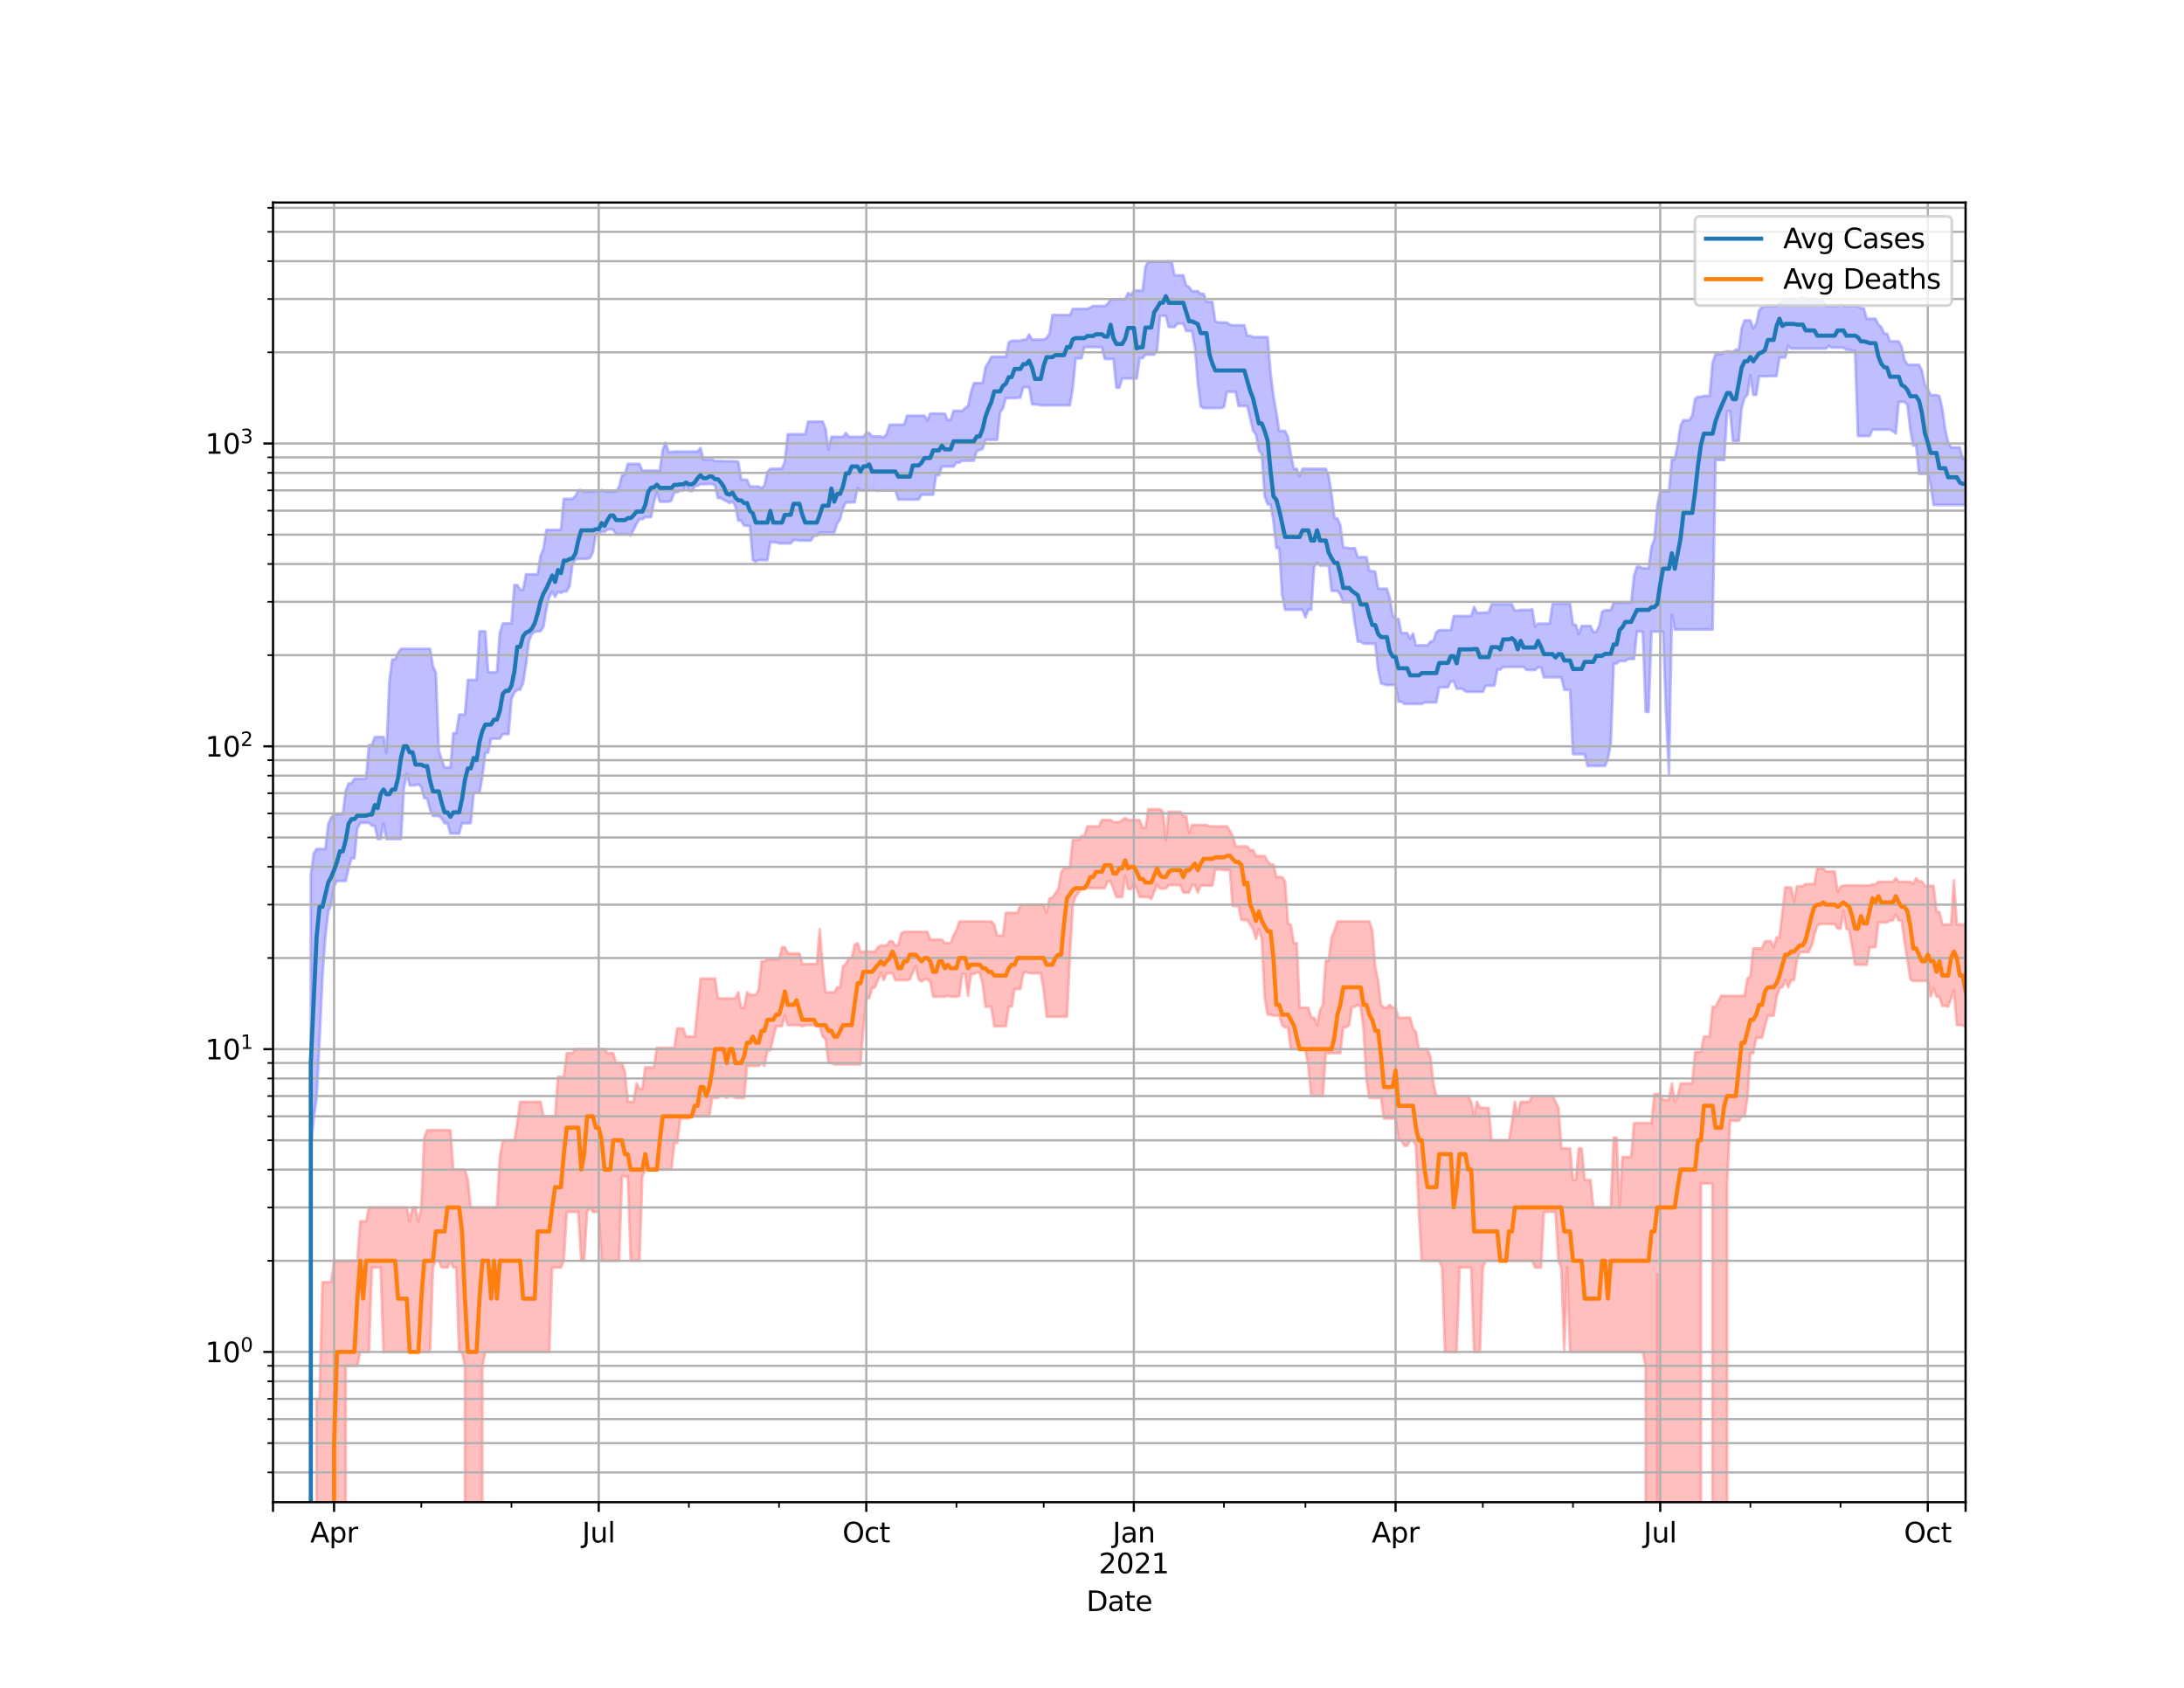 <?xml version="1.0" encoding="utf-8" standalone="no"?>
<!DOCTYPE svg PUBLIC "-//W3C//DTD SVG 1.1//EN"
  "http://www.w3.org/Graphics/SVG/1.1/DTD/svg11.dtd">
<svg height="612pt" version="1.1" viewBox="0 0 792 612" width="792pt" xmlns="http://www.w3.org/2000/svg" xmlns:xlink="http://www.w3.org/1999/xlink">
 <defs>
  <style type="text/css">*{stroke-linecap:butt;stroke-linejoin:round;}</style>
 </defs>
 <g id="figure_1">
  <g id="patch_1">
   <path d="M 0 612 
L 792 612 
L 792 0 
L 0 0 
z
" style="fill:#ffffff;"/>
  </g>
  <g id="axes_1">
   <g id="patch_2">
    <path d="M 99 544.68 
L 712.8 544.68 
L 712.8 73.44 
L 99 73.44 
z
" style="fill:#ffffff;"/>
   </g>
   <g id="PolyCollection_1">
    <path clip-path="url(#p68e2955192)" d="M 99 110291.008 
L 99 110291.008 
L 100.055 110291.008 
L 101.109 110291.008 
L 102.164 110291.008 
L 103.219 110291.008 
L 104.273 110291.008 
L 105.328 110291.008 
L 106.382 110291.008 
L 107.437 110291.008 
L 108.492 110291.008 
L 109.546 110291.008 
L 110.601 110291.008 
L 111.656 110291.008 
L 112.71 317.504 
L 113.765 309.43 
L 114.82 307.842 
L 115.874 307.842 
L 116.929 307.842 
L 117.984 307.842 
L 119.038 298.768 
L 120.093 296.499 
L 121.147 295.203 
L 122.202 295.203 
L 123.257 295.203 
L 124.311 295.203 
L 125.366 286.803 
L 126.421 284.07 
L 127.475 284.07 
L 128.53 282.331 
L 129.585 282.331 
L 130.639 282.331 
L 131.694 282.331 
L 132.748 282.331 
L 133.803 270.131 
L 134.858 270.131 
L 135.912 267.245 
L 136.967 267.245 
L 138.022 267.245 
L 139.076 267.245 
L 140.131 272.901 
L 141.186 247.219 
L 142.24 239.127 
L 143.295 239.127 
L 144.349 236.748 
L 145.404 235.271 
L 146.459 235.271 
L 147.513 235.271 
L 148.568 235.271 
L 149.623 235.271 
L 150.677 235.271 
L 151.732 235.271 
L 152.787 235.271 
L 153.841 235.271 
L 154.896 235.271 
L 155.951 235.271 
L 157.005 241.554 
L 158.06 244.028 
L 159.114 272.107 
L 160.169 275.523 
L 161.224 278.299 
L 162.278 278.299 
L 163.333 278.299 
L 164.388 265.844 
L 165.442 265.844 
L 166.497 259.095 
L 167.552 259.095 
L 168.606 259.095 
L 169.661 246.523 
L 170.715 246.523 
L 171.77 246.523 
L 172.825 246.523 
L 173.879 228.897 
L 174.934 228.897 
L 175.989 228.897 
L 177.043 243.756 
L 178.098 243.756 
L 179.153 243.756 
L 180.207 243.756 
L 181.262 229.457 
L 182.316 226.079 
L 183.371 226.079 
L 184.426 226.023 
L 185.48 226.023 
L 186.535 212.136 
L 187.59 212.136 
L 188.644 213.831 
L 189.699 213.831 
L 190.754 208.229 
L 191.808 208.229 
L 192.863 208.229 
L 193.918 208.229 
L 194.972 208.229 
L 196.027 201.484 
L 197.081 198.945 
L 198.136 192.116 
L 199.191 192.116 
L 200.245 192.116 
L 201.3 192.116 
L 202.355 192.116 
L 203.409 192.116 
L 204.464 180.872 
L 205.519 180.872 
L 206.573 180.872 
L 207.628 180.872 
L 208.682 179.859 
L 209.737 177.731 
L 210.792 177.731 
L 211.846 178.223 
L 212.901 178.223 
L 213.956 178.223 
L 215.01 178.223 
L 216.065 178.223 
L 217.12 178.223 
L 218.174 177.731 
L 219.229 178.223 
L 220.284 178.223 
L 221.338 178.223 
L 222.393 178.223 
L 223.447 178.223 
L 224.502 176.476 
L 225.557 172.384 
L 226.611 172.075 
L 227.666 168.196 
L 228.721 168.196 
L 229.775 168.196 
L 230.83 168.196 
L 231.885 168.196 
L 232.939 170.635 
L 233.994 170.635 
L 235.048 170.635 
L 236.103 170.635 
L 237.158 170.635 
L 238.212 170.635 
L 239.267 170.635 
L 240.322 163.04 
L 241.376 160.514 
L 242.431 163.851 
L 243.486 163.851 
L 244.54 163.745 
L 245.595 163.745 
L 246.649 163.745 
L 247.704 163.745 
L 248.759 163.745 
L 249.813 163.745 
L 250.868 163.745 
L 251.923 163.745 
L 252.977 163.745 
L 254.032 162.424 
L 255.087 166.598 
L 256.141 166.598 
L 257.196 166.598 
L 258.251 166.598 
L 259.305 167.134 
L 260.36 167.134 
L 261.414 167.134 
L 262.469 167.199 
L 263.524 167.199 
L 264.578 167.199 
L 265.633 167.199 
L 266.688 167.248 
L 267.742 167.445 
L 268.797 173.835 
L 269.852 173.948 
L 270.906 173.948 
L 271.961 176.39 
L 273.015 176.39 
L 274.07 176.39 
L 275.125 176.39 
L 276.179 176.989 
L 277.234 176.014 
L 278.289 171.13 
L 279.343 169.972 
L 280.398 169.972 
L 281.453 169.972 
L 282.507 169.972 
L 283.562 169.972 
L 284.616 167.319 
L 285.671 157.435 
L 286.726 157.435 
L 287.78 157.435 
L 288.835 157.435 
L 289.89 157.435 
L 290.944 157.435 
L 291.999 157.435 
L 293.054 152.871 
L 294.108 152.871 
L 295.163 152.871 
L 296.218 152.871 
L 297.272 152.871 
L 298.327 152.871 
L 299.381 155.426 
L 300.436 162.965 
L 301.491 158.378 
L 302.545 158.378 
L 303.6 158.378 
L 304.655 158.378 
L 305.709 158.378 
L 306.764 156.976 
L 307.819 158.378 
L 308.873 158.378 
L 309.928 158.378 
L 310.982 158.378 
L 312.037 158.378 
L 313.092 158.378 
L 314.146 156.976 
L 315.201 156.976 
L 316.256 158.26 
L 317.31 158.26 
L 318.365 158.26 
L 319.42 158.26 
L 320.474 158.587 
L 321.529 157.391 
L 322.584 153.97 
L 323.638 153.97 
L 324.693 153.97 
L 325.747 153.97 
L 326.802 153.97 
L 327.857 153.97 
L 328.911 150.716 
L 329.966 150.716 
L 331.021 150.716 
L 332.075 150.716 
L 333.13 150.716 
L 334.185 150.716 
L 335.239 150.716 
L 336.294 152.449 
L 337.348 149.966 
L 338.403 149.966 
L 339.458 149.966 
L 340.512 149.966 
L 341.567 149.966 
L 342.622 149.966 
L 343.676 152.257 
L 344.731 152.257 
L 345.786 148.966 
L 346.84 148.966 
L 347.895 148.966 
L 348.949 148.966 
L 350.004 147.961 
L 351.059 147.18 
L 352.113 142.161 
L 353.168 138.901 
L 354.223 138.901 
L 355.277 138.901 
L 356.332 138.901 
L 357.387 133.083 
L 358.441 131.425 
L 359.496 129.341 
L 360.551 129.341 
L 361.605 129.341 
L 362.66 129.341 
L 363.714 129.341 
L 364.769 129.341 
L 365.824 124.187 
L 366.878 123.534 
L 367.933 123.534 
L 368.988 123.534 
L 370.042 123.534 
L 371.097 123.137 
L 372.152 123.137 
L 373.206 121.298 
L 374.261 123.137 
L 375.315 123.137 
L 376.37 123.137 
L 377.425 123.137 
L 378.479 123.137 
L 379.534 122.556 
L 380.589 120.937 
L 381.643 114.211 
L 382.698 114.211 
L 383.753 114.211 
L 384.807 114.211 
L 385.862 114.211 
L 386.916 114.211 
L 387.971 114.324 
L 389.026 111.991 
L 390.08 111.991 
L 391.135 111.991 
L 392.19 111.991 
L 393.244 111.991 
L 394.299 111.991 
L 395.354 111.538 
L 396.408 110.936 
L 397.463 110.936 
L 398.518 110.936 
L 399.572 110.936 
L 400.627 110.936 
L 401.681 110.222 
L 402.736 108.492 
L 403.791 108.492 
L 404.845 108.492 
L 405.9 108.492 
L 406.955 108.492 
L 408.009 108.492 
L 409.064 106.233 
L 410.119 106.903 
L 411.173 105.368 
L 412.228 105.368 
L 413.282 105.368 
L 414.337 105.368 
L 415.392 96.693 
L 416.446 94.86 
L 417.501 94.86 
L 418.556 94.86 
L 419.61 94.86 
L 420.665 94.86 
L 421.72 94.86 
L 422.774 94.86 
L 423.829 94.86 
L 424.884 94.86 
L 425.938 99.821 
L 426.993 99.821 
L 428.047 99.821 
L 429.102 99.821 
L 430.157 103.47 
L 431.211 104.033 
L 432.266 105.585 
L 433.321 105.585 
L 434.375 105.585 
L 435.43 106.567 
L 436.485 106.567 
L 437.539 109.426 
L 438.594 109.426 
L 439.648 109.426 
L 440.703 116.426 
L 441.758 116.929 
L 442.812 116.929 
L 443.867 116.929 
L 444.922 116.929 
L 445.976 117.738 
L 447.031 117.955 
L 448.086 117.955 
L 449.14 117.955 
L 450.195 117.955 
L 451.249 117.955 
L 452.304 121.801 
L 453.359 121.801 
L 454.413 122.232 
L 455.468 122.232 
L 456.523 122.232 
L 457.577 122.232 
L 458.632 122.232 
L 459.687 122.232 
L 460.741 134.962 
L 461.796 143.588 
L 462.851 149.422 
L 463.905 156.272 
L 464.96 156.272 
L 466.014 156.272 
L 467.069 158.45 
L 468.124 164.884 
L 469.178 169.995 
L 470.233 169.995 
L 471.288 172.658 
L 472.342 169.995 
L 473.397 169.995 
L 474.452 169.995 
L 475.506 169.995 
L 476.561 169.995 
L 477.615 169.995 
L 478.67 169.995 
L 479.725 169.995 
L 480.779 169.995 
L 481.834 172.658 
L 482.889 179.251 
L 483.943 187.937 
L 484.998 187.937 
L 486.053 190.48 
L 487.107 198.533 
L 488.162 198.533 
L 489.216 198.787 
L 490.271 198.787 
L 491.326 198.787 
L 492.38 202.036 
L 493.435 202.036 
L 494.49 202.036 
L 495.544 202.036 
L 496.599 207.045 
L 497.654 207.045 
L 498.708 207.272 
L 499.763 213.484 
L 500.818 213.484 
L 501.872 213.484 
L 502.927 213.484 
L 503.981 216.699 
L 505.036 223.065 
L 506.091 224.403 
L 507.145 224.403 
L 508.2 229.538 
L 509.255 229.538 
L 510.309 229.538 
L 511.364 231.555 
L 512.419 229.679 
L 513.473 233.992 
L 514.528 233.992 
L 515.582 233.992 
L 516.637 233.992 
L 517.692 233.992 
L 518.746 232.597 
L 519.801 232.404 
L 520.856 229.257 
L 521.91 228.482 
L 522.965 228.482 
L 524.02 228.482 
L 525.074 228.482 
L 526.129 228.482 
L 527.184 223.382 
L 528.238 223.382 
L 529.293 223.382 
L 530.347 223.382 
L 531.402 223.382 
L 532.457 223.382 
L 533.511 223.382 
L 534.566 220.064 
L 535.621 222.245 
L 536.675 222.245 
L 537.73 222.089 
L 538.785 222.089 
L 539.839 222.089 
L 540.894 219.099 
L 541.948 219.099 
L 543.003 219.099 
L 544.058 219.099 
L 545.112 219.099 
L 546.167 219.099 
L 547.222 219.099 
L 548.276 219.099 
L 549.331 221.388 
L 550.386 221.388 
L 551.44 221.134 
L 552.495 221.134 
L 553.549 221.134 
L 554.604 221.134 
L 555.659 220.898 
L 556.713 227.198 
L 557.768 226.116 
L 558.823 226.116 
L 559.877 226.116 
L 560.932 226.116 
L 561.987 226.116 
L 563.041 218.873 
L 564.096 218.873 
L 565.151 218.873 
L 566.205 218.873 
L 567.26 218.873 
L 568.314 218.873 
L 569.369 218.873 
L 570.424 226.455 
L 571.478 226.569 
L 572.533 229.902 
L 573.588 226.968 
L 574.642 226.968 
L 575.697 226.968 
L 576.752 226.968 
L 577.806 229.117 
L 578.861 229.117 
L 579.915 226.968 
L 580.97 221.814 
L 582.025 221.252 
L 583.079 221.252 
L 584.134 221.252 
L 585.189 218.52 
L 586.243 218.52 
L 587.298 218.52 
L 588.353 218.52 
L 589.407 218.52 
L 590.462 218.52 
L 591.516 218.52 
L 592.571 208.773 
L 593.626 205.486 
L 594.68 205.486 
L 595.735 206.049 
L 596.79 206.049 
L 597.844 206.049 
L 598.899 198.229 
L 599.954 195.487 
L 601.008 183.163 
L 602.063 178.1 
L 603.118 178.1 
L 604.172 178.1 
L 605.227 178.1 
L 606.281 166.565 
L 607.336 166.565 
L 608.391 161.293 
L 609.445 154.264 
L 610.5 152.369 
L 611.555 152.369 
L 612.609 152.369 
L 613.664 150.731 
L 614.719 144.521 
L 615.773 143.885 
L 616.828 143.885 
L 617.882 143.555 
L 618.937 143.555 
L 619.992 143.555 
L 621.046 131.42 
L 622.101 128.433 
L 623.156 128.433 
L 624.21 128.433 
L 625.265 127.627 
L 626.32 127.409 
L 627.374 127.409 
L 628.429 127.594 
L 629.484 126.786 
L 630.538 126.786 
L 631.593 119.017 
L 632.647 116.173 
L 633.702 116.173 
L 634.757 116.173 
L 635.811 119.128 
L 636.866 117.422 
L 637.921 112.569 
L 638.975 111.372 
L 640.03 111.004 
L 641.085 111.004 
L 642.139 111.004 
L 643.194 111.004 
L 644.248 111.004 
L 645.303 109.854 
L 646.358 109.878 
L 647.412 108.446 
L 648.467 108.446 
L 649.522 108.446 
L 650.576 108.446 
L 651.631 108.446 
L 652.686 108.446 
L 653.74 107.897 
L 654.795 108.446 
L 655.849 108.446 
L 656.904 108.446 
L 657.959 108.446 
L 659.013 108.446 
L 660.068 109.211 
L 661.123 109.211 
L 662.177 111.021 
L 663.232 111.021 
L 664.287 111.021 
L 665.341 111.021 
L 666.396 111.021 
L 667.451 110.316 
L 668.505 111.021 
L 669.56 111.021 
L 670.614 111.021 
L 671.669 111.021 
L 672.724 111.021 
L 673.778 111.021 
L 674.833 111.808 
L 675.888 111.808 
L 676.942 115.562 
L 677.997 115.562 
L 679.052 115.562 
L 680.106 115.562 
L 681.161 117.636 
L 682.215 118.561 
L 683.27 120.956 
L 684.325 120.956 
L 685.379 123.764 
L 686.434 123.764 
L 687.489 123.764 
L 688.543 123.764 
L 689.598 125.72 
L 690.653 130.436 
L 691.707 132.261 
L 692.762 132.261 
L 693.816 132.261 
L 694.871 132.261 
L 695.926 132.261 
L 696.98 134.433 
L 698.035 139.483 
L 699.09 140.935 
L 700.144 143.27 
L 701.199 143.27 
L 702.254 143.27 
L 703.308 143.628 
L 704.363 148.242 
L 705.418 155.798 
L 706.472 160.349 
L 707.527 162.222 
L 708.581 162.222 
L 709.636 162.222 
L 710.691 162.222 
L 711.745 166.297 
L 712.8 166.603 
L 712.8 183.11 
L 712.8 183.11 
L 711.745 183.11 
L 710.691 183.11 
L 709.636 183.11 
L 708.581 183.11 
L 707.527 183.11 
L 706.472 183.11 
L 705.418 183.11 
L 704.363 183.11 
L 703.308 183.11 
L 702.254 183.11 
L 701.199 183.11 
L 700.144 175.857 
L 699.09 171.81 
L 698.035 171.81 
L 696.98 171.81 
L 695.926 171.81 
L 694.871 161.539 
L 693.816 161.539 
L 692.762 156.017 
L 691.707 146.844 
L 690.653 145.705 
L 689.598 145.705 
L 688.543 145.705 
L 687.489 157.209 
L 686.434 156.342 
L 685.379 155.759 
L 684.325 155.759 
L 683.27 155.759 
L 682.215 155.759 
L 681.161 155.759 
L 680.106 155.759 
L 679.052 155.759 
L 677.997 158.093 
L 676.942 158.093 
L 675.888 158.093 
L 674.833 158.093 
L 673.778 158.093 
L 672.724 127.199 
L 671.669 127.199 
L 670.614 126.83 
L 669.56 126.83 
L 668.505 126.058 
L 667.451 126.058 
L 666.396 126.058 
L 665.341 126.058 
L 664.287 126.058 
L 663.232 125.399 
L 662.177 126.411 
L 661.123 126.411 
L 660.068 126.411 
L 659.013 126.411 
L 657.959 126.411 
L 656.904 126.411 
L 655.849 126.411 
L 654.795 126.411 
L 653.74 126.411 
L 652.686 126.411 
L 651.631 126.411 
L 650.576 126.411 
L 649.522 126.411 
L 648.467 125.34 
L 647.412 129.636 
L 646.358 129.636 
L 645.303 129.636 
L 644.248 136.361 
L 643.194 136.361 
L 642.139 136.361 
L 641.085 136.447 
L 640.03 136.447 
L 638.975 136.447 
L 637.921 136.447 
L 636.866 143.185 
L 635.811 143.185 
L 634.757 136.105 
L 633.702 143.185 
L 632.647 144.241 
L 631.593 147.928 
L 630.538 159.963 
L 629.484 159.963 
L 628.429 159.963 
L 627.374 149.021 
L 626.32 149.178 
L 625.265 166.792 
L 624.21 166.792 
L 623.156 166.792 
L 622.101 166.792 
L 621.046 228.265 
L 619.992 228.265 
L 618.937 228.265 
L 617.882 228.265 
L 616.828 228.265 
L 615.773 228.265 
L 614.719 228.265 
L 613.664 228.265 
L 612.609 228.265 
L 611.555 228.265 
L 610.5 228.265 
L 609.445 228.265 
L 608.391 228.265 
L 607.336 228.265 
L 606.281 222.924 
L 605.227 280.653 
L 604.172 258.573 
L 603.118 229.017 
L 602.063 229.017 
L 601.008 229.017 
L 599.954 229.017 
L 598.899 229.017 
L 597.844 258.094 
L 596.79 258.094 
L 595.735 229.017 
L 594.68 229.017 
L 593.626 229.017 
L 592.571 238.955 
L 591.516 238.955 
L 590.462 238.955 
L 589.407 239.697 
L 588.353 239.697 
L 587.298 239.697 
L 586.243 240.604 
L 585.189 240.604 
L 584.134 269.754 
L 583.079 275.26 
L 582.025 277.742 
L 580.97 277.742 
L 579.915 277.742 
L 578.861 277.742 
L 577.806 277.742 
L 576.752 277.742 
L 575.697 277.742 
L 574.642 273.454 
L 573.588 273.454 
L 572.533 273.454 
L 571.478 273.454 
L 570.424 273.454 
L 569.369 250.108 
L 568.314 250.108 
L 567.26 250.108 
L 566.205 245.583 
L 565.151 245.583 
L 564.096 245.583 
L 563.041 245.583 
L 561.987 245.583 
L 560.932 245.583 
L 559.877 245.639 
L 558.823 241.97 
L 557.768 241.97 
L 556.713 242.922 
L 555.659 242.922 
L 554.604 242.922 
L 553.549 242.922 
L 552.495 241.814 
L 551.44 241.814 
L 550.386 241.814 
L 549.331 241.814 
L 548.276 241.814 
L 547.222 241.814 
L 546.167 241.814 
L 545.112 241.814 
L 544.058 242.762 
L 543.003 242.762 
L 541.948 248.612 
L 540.894 248.612 
L 539.839 248.612 
L 538.785 248.612 
L 537.73 250.859 
L 536.675 250.859 
L 535.621 250.859 
L 534.566 250.859 
L 533.511 250.859 
L 532.457 250.859 
L 531.402 250.701 
L 530.347 249.737 
L 529.293 249.737 
L 528.238 249.737 
L 527.184 247.044 
L 526.129 247.044 
L 525.074 249.186 
L 524.02 249.186 
L 522.965 249.186 
L 521.91 249.186 
L 520.856 254.697 
L 519.801 254.697 
L 518.746 254.697 
L 517.692 254.697 
L 516.637 254.697 
L 515.582 255.246 
L 514.528 255.246 
L 513.473 255.246 
L 512.419 255.246 
L 511.364 255.246 
L 510.309 255.246 
L 509.255 255.246 
L 508.2 254.424 
L 507.145 254.424 
L 506.091 248.402 
L 505.036 248.402 
L 503.981 248.402 
L 502.927 248.402 
L 501.872 248.133 
L 500.818 247.748 
L 499.763 242.948 
L 498.708 233.399 
L 497.654 233.399 
L 496.599 233.399 
L 495.544 233.399 
L 494.49 233.333 
L 493.435 232.64 
L 492.38 232.64 
L 491.326 226.135 
L 490.271 218.36 
L 489.216 218.36 
L 488.162 218.36 
L 487.107 218.36 
L 486.053 215.634 
L 484.998 214.253 
L 483.943 214.253 
L 482.889 214.253 
L 481.834 205.05 
L 480.779 205.05 
L 479.725 205.05 
L 478.67 205.05 
L 477.615 204.036 
L 476.561 205.571 
L 475.506 221.1 
L 474.452 221.1 
L 473.397 223.863 
L 472.342 221.1 
L 471.288 221.1 
L 470.233 221.1 
L 469.178 221.1 
L 468.124 221.1 
L 467.069 221.1 
L 466.014 221.1 
L 464.96 215.679 
L 463.905 198.734 
L 462.851 198.734 
L 461.796 188.873 
L 460.741 182.852 
L 459.687 182.852 
L 458.632 180.008 
L 457.577 164.481 
L 456.523 163.416 
L 455.468 157.538 
L 454.413 156.177 
L 453.359 151.612 
L 452.304 147.223 
L 451.249 147.223 
L 450.195 147.223 
L 449.14 147.223 
L 448.086 142.058 
L 447.031 142.058 
L 445.976 142.058 
L 444.922 142.058 
L 443.867 147.547 
L 442.812 147.971 
L 441.758 147.971 
L 440.703 147.971 
L 439.648 147.971 
L 438.594 147.971 
L 437.539 147.971 
L 436.485 147.971 
L 435.43 147.396 
L 434.375 138.847 
L 433.321 125.906 
L 432.266 119.992 
L 431.211 119.992 
L 430.157 119.992 
L 429.102 117.328 
L 428.047 117.328 
L 426.993 117.328 
L 425.938 118.59 
L 424.884 118.59 
L 423.829 118.59 
L 422.774 114.503 
L 421.72 114.503 
L 420.665 114.503 
L 419.61 127.048 
L 418.556 128.59 
L 417.501 128.59 
L 416.446 128.59 
L 415.392 128.59 
L 414.337 129.897 
L 413.282 129.897 
L 412.228 137.229 
L 411.173 137.229 
L 410.119 137.229 
L 409.064 137.229 
L 408.009 137.229 
L 406.955 137.229 
L 405.9 140.584 
L 404.845 140.584 
L 403.791 130.184 
L 402.736 130.184 
L 401.681 130.184 
L 400.627 130.184 
L 399.572 125.869 
L 398.518 125.869 
L 397.463 125.855 
L 396.408 125.855 
L 395.354 125.855 
L 394.299 125.855 
L 393.244 125.855 
L 392.19 129.967 
L 391.135 129.967 
L 390.08 129.967 
L 389.026 140.753 
L 387.971 146.983 
L 386.916 146.983 
L 385.862 146.983 
L 384.807 146.983 
L 383.753 146.983 
L 382.698 146.983 
L 381.643 146.983 
L 380.589 146.983 
L 379.534 146.983 
L 378.479 146.983 
L 377.425 146.983 
L 376.37 146.674 
L 375.315 146.674 
L 374.261 146.578 
L 373.206 140.407 
L 372.152 140.407 
L 371.097 140.407 
L 370.042 144.19 
L 368.988 144.19 
L 367.933 144.339 
L 366.878 144.339 
L 365.824 144.339 
L 364.769 144.339 
L 363.714 148.055 
L 362.66 149.5 
L 361.605 159.455 
L 360.551 159.455 
L 359.496 159.455 
L 358.441 159.455 
L 357.387 159.455 
L 356.332 162.781 
L 355.277 163.185 
L 354.223 163.522 
L 353.168 167.068 
L 352.113 167.068 
L 351.059 167.068 
L 350.004 167.068 
L 348.949 167.068 
L 347.895 167.736 
L 346.84 167.736 
L 345.786 169.158 
L 344.731 169.158 
L 343.676 169.158 
L 342.622 169.158 
L 341.567 169.158 
L 340.512 172.329 
L 339.458 172.329 
L 338.403 179.378 
L 337.348 179.378 
L 336.294 179.378 
L 335.239 179.378 
L 334.185 179.378 
L 333.13 181.127 
L 332.075 181.127 
L 331.021 181.149 
L 329.966 181.149 
L 328.911 181.149 
L 327.857 181.149 
L 326.802 181.149 
L 325.747 181.149 
L 324.693 177.847 
L 323.638 177.847 
L 322.584 177.847 
L 321.529 177.847 
L 320.474 177.847 
L 319.42 177.847 
L 318.365 178.011 
L 317.31 177.847 
L 316.256 177.847 
L 315.201 177.847 
L 314.146 177.847 
L 313.092 177.847 
L 312.037 177.847 
L 310.982 176.875 
L 309.928 182.19 
L 308.873 182.19 
L 307.819 182.19 
L 306.764 182.19 
L 305.709 184.25 
L 304.655 188.326 
L 303.6 189.827 
L 302.545 193.11 
L 301.491 193.11 
L 300.436 193.11 
L 299.381 193.11 
L 298.327 193.11 
L 297.272 193.11 
L 296.218 194.25 
L 295.163 194.25 
L 294.108 196.013 
L 293.054 196.013 
L 291.999 196.013 
L 290.944 196.013 
L 289.89 196.013 
L 288.835 195.824 
L 287.78 195.824 
L 286.726 197.042 
L 285.671 197.042 
L 284.616 197.042 
L 283.562 197.042 
L 282.507 197.042 
L 281.453 196.687 
L 280.398 196.666 
L 279.343 196.485 
L 278.289 203.112 
L 277.234 203.112 
L 276.179 203.112 
L 275.125 203.112 
L 274.07 203.636 
L 273.015 203.112 
L 271.961 190.765 
L 270.906 190.605 
L 269.852 190.605 
L 268.797 188.795 
L 267.742 188.795 
L 266.688 183.554 
L 265.633 181.855 
L 264.578 182.392 
L 263.524 181.774 
L 262.469 181.251 
L 261.414 180.597 
L 260.36 180.597 
L 259.305 176.021 
L 258.251 175.493 
L 257.196 175.493 
L 256.141 175.564 
L 255.087 175.564 
L 254.032 175.564 
L 252.977 176.139 
L 251.923 176.377 
L 250.868 178.134 
L 249.813 177.908 
L 248.759 176.133 
L 247.704 177.908 
L 246.649 177.908 
L 245.595 178.478 
L 244.54 178.478 
L 243.486 181.538 
L 242.431 181.915 
L 241.376 181.915 
L 240.322 181.915 
L 239.267 181.915 
L 238.212 178.478 
L 237.158 182.056 
L 236.103 187.509 
L 235.048 187.509 
L 233.994 187.509 
L 232.939 188.258 
L 231.885 188.258 
L 230.83 189.959 
L 229.775 192.143 
L 228.721 194.183 
L 227.666 193.753 
L 226.611 193.753 
L 225.557 193.753 
L 224.502 193.753 
L 223.447 193.753 
L 222.393 192.097 
L 221.338 191.823 
L 220.284 192.097 
L 219.229 192.848 
L 218.174 192.848 
L 217.12 193.753 
L 216.065 193.753 
L 215.01 200.28 
L 213.956 202.32 
L 212.901 202.64 
L 211.846 202.64 
L 210.792 202.64 
L 209.737 202.64 
L 208.682 202.846 
L 207.628 204.57 
L 206.573 212.501 
L 205.519 214.444 
L 204.464 214.444 
L 203.409 214.961 
L 202.355 214.562 
L 201.3 216.438 
L 200.245 214.562 
L 199.191 216.438 
L 198.136 220.814 
L 197.081 227.275 
L 196.027 228.877 
L 194.972 228.877 
L 193.918 229.117 
L 192.863 229.862 
L 191.808 232.489 
L 190.754 240.987 
L 189.699 247.659 
L 188.644 250.108 
L 187.59 250.108 
L 186.535 251.08 
L 185.48 253.449 
L 184.426 266.19 
L 183.371 266.19 
L 182.316 266.19 
L 181.262 267.826 
L 180.207 267.826 
L 179.153 267.826 
L 178.098 267.826 
L 177.043 272.901 
L 175.989 272.901 
L 174.934 281.725 
L 173.879 287.477 
L 172.825 287.477 
L 171.77 287.477 
L 170.715 298.425 
L 169.661 298.51 
L 168.606 298.51 
L 167.552 298.51 
L 166.497 302.249 
L 165.442 302.249 
L 164.388 302.249 
L 163.333 302.249 
L 162.278 298.51 
L 161.224 298.51 
L 160.169 296.746 
L 159.114 295.847 
L 158.06 295.847 
L 157.005 295.847 
L 155.951 293.632 
L 154.896 289.418 
L 153.841 289.418 
L 152.787 285.352 
L 151.732 284.387 
L 150.677 284.771 
L 149.623 284.771 
L 148.568 284.771 
L 147.513 280.477 
L 146.459 285.809 
L 145.404 304.234 
L 144.349 304.234 
L 143.295 304.234 
L 142.24 304.234 
L 141.186 304.234 
L 140.131 304.234 
L 139.076 298.596 
L 138.022 304.234 
L 136.967 304.234 
L 135.912 299.374 
L 134.858 299.374 
L 133.803 298.339 
L 132.748 298.339 
L 131.694 298.339 
L 130.639 298.339 
L 129.585 300.432 
L 128.53 311.184 
L 127.475 311.184 
L 126.421 314.899 
L 125.366 319.456 
L 124.311 319.456 
L 123.257 319.456 
L 122.202 319.456 
L 121.147 321.353 
L 120.093 328.177 
L 119.038 330.464 
L 117.984 339.866 
L 116.929 354.268 
L 115.874 377.627 
L 114.82 398.1 
L 113.765 405.566 
L 112.71 416.41 
L 111.656 110291.008 
L 110.601 110291.008 
L 109.546 110291.008 
L 108.492 110291.008 
L 107.437 110291.008 
L 106.382 110291.008 
L 105.328 110291.008 
L 104.273 110291.008 
L 103.219 110291.008 
L 102.164 110291.008 
L 101.109 110291.008 
L 100.055 110291.008 
L 99 110291.008 
z
" style="fill:#8080ff;fill-opacity:0.5;stroke:#8080ff;stroke-opacity:0.5;"/>
   </g>
   <g id="PolyCollection_2">
    <path clip-path="url(#p68e2955192)" d="M 99 110291.008 
L 99 110291.008 
L 100.055 110291.008 
L 101.109 110291.008 
L 102.164 110291.008 
L 103.219 110291.008 
L 104.273 110291.008 
L 105.328 110291.008 
L 106.382 110291.008 
L 107.437 110291.008 
L 108.492 110291.008 
L 109.546 110291.008 
L 110.601 110291.008 
L 111.656 110291.008 
L 112.71 110291.008 
L 113.765 110291.008 
L 114.82 507.215 
L 115.874 507.215 
L 116.929 464.903 
L 117.984 464.903 
L 119.038 464.903 
L 120.093 464.903 
L 121.147 457.153 
L 122.202 457.153 
L 123.257 457.153 
L 124.311 457.153 
L 125.366 457.153 
L 126.421 457.153 
L 127.475 457.153 
L 128.53 457.153 
L 129.585 457.153 
L 130.639 442.843 
L 131.694 442.843 
L 132.748 442.843 
L 133.803 437.818 
L 134.858 437.818 
L 135.912 437.818 
L 136.967 437.818 
L 138.022 437.818 
L 139.076 437.818 
L 140.131 437.818 
L 141.186 437.818 
L 142.24 437.818 
L 143.295 437.818 
L 144.349 437.818 
L 145.404 437.818 
L 146.459 437.818 
L 147.513 437.818 
L 148.568 442.843 
L 149.623 437.818 
L 150.677 437.818 
L 151.732 442.843 
L 152.787 437.818 
L 153.841 412.515 
L 154.896 409.789 
L 155.951 409.789 
L 157.005 409.789 
L 158.06 409.789 
L 159.114 409.789 
L 160.169 409.789 
L 161.224 409.789 
L 162.278 409.789 
L 163.333 409.789 
L 164.388 424.1 
L 165.442 424.1 
L 166.497 424.1 
L 167.552 424.1 
L 168.606 424.1 
L 169.661 427.818 
L 170.715 437.818 
L 171.77 437.818 
L 172.825 437.818 
L 173.879 437.818 
L 174.934 437.818 
L 175.989 437.818 
L 177.043 437.818 
L 178.098 437.818 
L 179.153 437.818 
L 180.207 437.818 
L 181.262 419.555 
L 182.316 413.459 
L 183.371 413.459 
L 184.426 413.459 
L 185.48 413.459 
L 186.535 413.459 
L 187.59 407.211 
L 188.644 399.503 
L 189.699 399.503 
L 190.754 399.503 
L 191.808 399.503 
L 192.863 399.503 
L 193.918 399.503 
L 194.972 399.503 
L 196.027 399.503 
L 197.081 404.765 
L 198.136 404.765 
L 199.191 404.765 
L 200.245 404.765 
L 201.3 404.765 
L 202.355 390.454 
L 203.409 390.454 
L 204.464 390.454 
L 205.519 381.858 
L 206.573 381.858 
L 207.628 381.858 
L 208.682 380.406 
L 209.737 380.406 
L 210.792 380.406 
L 211.846 380.406 
L 212.901 380.406 
L 213.956 380.406 
L 215.01 380.406 
L 216.065 380.406 
L 217.12 380.406 
L 218.174 380.406 
L 219.229 380.406 
L 220.284 381.858 
L 221.338 381.858 
L 222.393 381.858 
L 223.447 385.43 
L 224.502 385.43 
L 225.557 385.43 
L 226.611 388.72 
L 227.666 399.503 
L 228.721 399.503 
L 229.775 399.503 
L 230.83 392.869 
L 231.885 394.764 
L 232.939 394.764 
L 233.994 387.047 
L 235.048 387.047 
L 236.103 387.047 
L 237.158 387.047 
L 238.212 379.931 
L 239.267 379.931 
L 240.322 379.931 
L 241.376 379.931 
L 242.431 379.931 
L 243.486 379.931 
L 244.54 379.931 
L 245.595 372.919 
L 246.649 372.919 
L 247.704 372.919 
L 248.759 375.861 
L 249.813 375.861 
L 250.868 375.861 
L 251.923 375.861 
L 252.977 365.047 
L 254.032 354.823 
L 255.087 354.823 
L 256.141 354.823 
L 257.196 354.823 
L 258.251 354.823 
L 259.305 354.823 
L 260.36 362.034 
L 261.414 362.034 
L 262.469 362.034 
L 263.524 362.034 
L 264.578 362.034 
L 265.633 362.034 
L 266.688 362.034 
L 267.742 359.816 
L 268.797 365.394 
L 269.852 365.394 
L 270.906 359.816 
L 271.961 360.754 
L 273.015 360.754 
L 274.07 360.754 
L 275.125 358.896 
L 276.179 348.56 
L 277.234 348.56 
L 278.289 347.832 
L 279.343 347.832 
L 280.398 347.832 
L 281.453 347.832 
L 282.507 347.832 
L 283.562 343.462 
L 284.616 343.462 
L 285.671 345.712 
L 286.726 345.712 
L 287.78 345.712 
L 288.835 345.712 
L 289.89 345.712 
L 290.944 349.548 
L 291.999 349.548 
L 293.054 349.548 
L 294.108 349.548 
L 295.163 349.548 
L 296.218 349.548 
L 297.272 336.903 
L 298.327 350.303 
L 299.381 359.816 
L 300.436 359.816 
L 301.491 359.816 
L 302.545 359.816 
L 303.6 357.993 
L 304.655 357.993 
L 305.709 350.303 
L 306.764 349.548 
L 307.819 347.353 
L 308.873 347.353 
L 309.928 342.591 
L 310.982 341.948 
L 312.037 345.026 
L 313.092 345.026 
L 314.146 345.026 
L 315.201 345.026 
L 316.256 345.026 
L 317.31 345.026 
L 318.365 343.462 
L 319.42 342.808 
L 320.474 342.808 
L 321.529 342.808 
L 322.584 341.314 
L 323.638 341.314 
L 324.693 342.808 
L 325.747 342.808 
L 326.802 338.46 
L 327.857 337.87 
L 328.911 337.87 
L 329.966 337.87 
L 331.021 337.87 
L 332.075 337.87 
L 333.13 337.87 
L 334.185 337.87 
L 335.239 337.87 
L 336.294 337.87 
L 337.348 340.688 
L 338.403 340.688 
L 339.458 340.688 
L 340.512 340.688 
L 341.567 340.688 
L 342.622 341.948 
L 343.676 341.948 
L 344.731 341.948 
L 345.786 339.258 
L 346.84 337.287 
L 347.895 334.113 
L 348.949 334.113 
L 350.004 334.113 
L 351.059 334.113 
L 352.113 334.113 
L 353.168 334.113 
L 354.223 334.113 
L 355.277 334.113 
L 356.332 334.113 
L 357.387 334.113 
L 358.441 334.113 
L 359.496 334.113 
L 360.551 335.21 
L 361.605 339.258 
L 362.66 339.258 
L 363.714 339.258 
L 364.769 330.968 
L 365.824 330.968 
L 366.878 330.968 
L 367.933 330.968 
L 368.988 330.968 
L 370.042 328.018 
L 371.097 328.018 
L 372.152 328.018 
L 373.206 328.018 
L 374.261 328.018 
L 375.315 328.018 
L 376.37 328.018 
L 377.425 328.018 
L 378.479 328.018 
L 379.534 330.968 
L 380.589 325.843 
L 381.643 325.389 
L 382.698 323.908 
L 383.753 322.472 
L 384.807 316.495 
L 385.862 314.658 
L 386.916 314.658 
L 387.971 314.658 
L 389.026 304.525 
L 390.08 304.525 
L 391.135 304.525 
L 392.19 303.09 
L 393.244 303.09 
L 394.299 299.637 
L 395.354 299.637 
L 396.408 299.637 
L 397.463 299.637 
L 398.518 299.637 
L 399.572 297.327 
L 400.627 297.327 
L 401.681 297.327 
L 402.736 297.327 
L 403.791 298.084 
L 404.845 298.084 
L 405.9 298.084 
L 406.955 297.327 
L 408.009 296.581 
L 409.064 297.327 
L 410.119 297.327 
L 411.173 297.327 
L 412.228 297.327 
L 413.282 297.327 
L 414.337 300.165 
L 415.392 300.165 
L 416.446 293.401 
L 417.501 293.401 
L 418.556 293.401 
L 419.61 293.401 
L 420.665 293.401 
L 421.72 294.333 
L 422.774 304.719 
L 423.829 294.333 
L 424.884 294.333 
L 425.938 294.333 
L 426.993 294.333 
L 428.047 294.333 
L 429.102 296.009 
L 430.157 296.009 
L 431.211 302.064 
L 432.266 299.113 
L 433.321 299.113 
L 434.375 299.113 
L 435.43 299.113 
L 436.485 299.113 
L 437.539 299.113 
L 438.594 299.637 
L 439.648 299.637 
L 440.703 299.637 
L 441.758 299.637 
L 442.812 299.637 
L 443.867 299.637 
L 444.922 299.637 
L 445.976 301.15 
L 447.031 303.184 
L 448.086 306.914 
L 449.14 306.914 
L 450.195 306.914 
L 451.249 306.914 
L 452.304 306.914 
L 453.359 308.261 
L 454.413 308.261 
L 455.468 310.409 
L 456.523 310.409 
L 457.577 310.409 
L 458.632 310.409 
L 459.687 312.314 
L 460.741 313.472 
L 461.796 313.472 
L 462.851 318.017 
L 463.905 318.017 
L 464.96 318.017 
L 466.014 319.589 
L 467.069 334.841 
L 468.124 335.395 
L 469.178 341.948 
L 470.233 341.948 
L 471.288 365.394 
L 472.342 365.394 
L 473.397 365.394 
L 474.452 365.394 
L 475.506 369.008 
L 476.561 369.008 
L 477.615 371.712 
L 478.67 366.45 
L 479.725 364.361 
L 480.779 348.316 
L 481.834 348.316 
L 482.889 339.866 
L 483.943 337.287 
L 484.998 334.113 
L 486.053 334.113 
L 487.107 334.113 
L 488.162 334.113 
L 489.216 334.113 
L 490.271 334.113 
L 491.326 334.113 
L 492.38 334.113 
L 493.435 334.113 
L 494.49 334.113 
L 495.544 334.113 
L 496.599 334.113 
L 497.654 337.481 
L 498.708 350.557 
L 499.763 355.667 
L 500.818 364.361 
L 501.872 365.394 
L 502.927 365.394 
L 503.981 364.361 
L 505.036 365.394 
L 506.091 365.394 
L 507.145 369.008 
L 508.2 369.008 
L 509.255 369.008 
L 510.309 369.008 
L 511.364 369.008 
L 512.419 372.919 
L 513.473 374.158 
L 514.528 380.406 
L 515.582 380.406 
L 516.637 380.406 
L 517.692 380.406 
L 518.746 383.356 
L 519.801 392.869 
L 520.856 397.414 
L 521.91 397.414 
L 522.965 397.414 
L 524.02 397.414 
L 525.074 397.414 
L 526.129 397.414 
L 527.184 397.414 
L 528.238 397.414 
L 529.293 397.414 
L 530.347 397.414 
L 531.402 397.414 
L 532.457 397.414 
L 533.511 399.503 
L 534.566 404.765 
L 535.621 399.503 
L 536.675 401.687 
L 537.73 401.687 
L 538.785 401.687 
L 539.839 401.687 
L 540.894 413.459 
L 541.948 413.459 
L 543.003 413.459 
L 544.058 413.459 
L 545.112 413.459 
L 546.167 413.459 
L 547.222 413.459 
L 548.276 407.211 
L 549.331 399.503 
L 550.386 404.765 
L 551.44 399.503 
L 552.495 399.503 
L 553.549 399.503 
L 554.604 399.503 
L 555.659 397.414 
L 556.713 397.414 
L 557.768 397.414 
L 558.823 397.414 
L 559.877 397.414 
L 560.932 397.414 
L 561.987 397.414 
L 563.041 397.414 
L 564.096 399.503 
L 565.151 401.687 
L 566.205 416.41 
L 567.26 416.41 
L 568.314 416.41 
L 569.369 416.41 
L 570.424 427.818 
L 571.478 427.818 
L 572.533 416.41 
L 573.588 416.41 
L 574.642 427.818 
L 575.697 427.818 
L 576.752 427.818 
L 577.806 437.818 
L 578.861 437.818 
L 579.915 437.818 
L 580.97 437.818 
L 582.025 437.818 
L 583.079 437.818 
L 584.134 437.818 
L 585.189 412.515 
L 586.243 412.515 
L 587.298 437.818 
L 588.353 419.555 
L 589.407 419.555 
L 590.462 419.555 
L 591.516 419.555 
L 592.571 407.211 
L 593.626 407.211 
L 594.68 407.211 
L 595.735 407.211 
L 596.79 407.211 
L 597.844 407.211 
L 598.899 407.211 
L 599.954 396.738 
L 601.008 396.738 
L 602.063 396.738 
L 603.118 398.797 
L 604.172 398.797 
L 605.227 398.797 
L 606.281 392.869 
L 607.336 399.503 
L 608.391 397.414 
L 609.445 392.869 
L 610.5 392.869 
L 611.555 392.869 
L 612.609 392.869 
L 613.664 392.869 
L 614.719 381.369 
L 615.773 381.369 
L 616.828 381.369 
L 617.882 375.861 
L 618.937 375.861 
L 619.992 375.861 
L 621.046 365.047 
L 622.101 365.047 
L 623.156 363.018 
L 624.21 361.071 
L 625.265 361.071 
L 626.32 361.071 
L 627.374 361.071 
L 628.429 361.071 
L 629.484 361.071 
L 630.538 361.071 
L 631.593 361.071 
L 632.647 361.071 
L 633.702 354.823 
L 634.757 353.993 
L 635.811 343.904 
L 636.866 343.904 
L 637.921 343.904 
L 638.975 343.904 
L 640.03 341.314 
L 641.085 341.314 
L 642.139 341.314 
L 643.194 343.462 
L 644.248 339.866 
L 645.303 339.866 
L 646.358 330.968 
L 647.412 321.769 
L 648.467 321.769 
L 649.522 321.769 
L 650.576 326.918 
L 651.631 321.353 
L 652.686 321.353 
L 653.74 321.353 
L 654.795 320.531 
L 655.849 320.531 
L 656.904 320.531 
L 657.959 320.531 
L 659.013 314.899 
L 660.068 314.899 
L 661.123 314.899 
L 662.177 315.998 
L 663.232 315.998 
L 664.287 315.998 
L 665.341 315.998 
L 666.396 323.473 
L 667.451 321.491 
L 668.505 321.077 
L 669.56 321.077 
L 670.614 321.077 
L 671.669 321.077 
L 672.724 321.077 
L 673.778 321.077 
L 674.833 321.077 
L 675.888 321.077 
L 676.942 321.077 
L 677.997 321.077 
L 679.052 320.667 
L 680.106 320.667 
L 681.161 319.722 
L 682.215 319.722 
L 683.27 319.722 
L 684.325 319.722 
L 685.379 319.722 
L 686.434 319.722 
L 687.489 318.405 
L 688.543 319.722 
L 689.598 319.722 
L 690.653 319.722 
L 691.707 319.722 
L 692.762 319.722 
L 693.816 320.531 
L 694.871 318.405 
L 695.926 319.589 
L 696.98 319.589 
L 698.035 321.215 
L 699.09 321.215 
L 700.144 321.215 
L 701.199 321.215 
L 702.254 330.631 
L 703.308 330.631 
L 704.363 335.21 
L 705.418 335.21 
L 706.472 335.21 
L 707.527 335.21 
L 708.581 319.191 
L 709.636 335.21 
L 710.691 335.21 
L 711.745 335.21 
L 712.8 335.21 
L 712.8 372.513 
L 712.8 372.513 
L 711.745 371.712 
L 710.691 371.712 
L 709.636 371.712 
L 708.581 359.201 
L 707.527 362.034 
L 706.472 365.047 
L 705.418 364.703 
L 704.363 364.703 
L 703.308 361.39 
L 702.254 361.39 
L 701.199 358.292 
L 700.144 361.39 
L 699.09 355.667 
L 698.035 355.667 
L 696.98 355.667 
L 695.926 355.667 
L 694.871 355.667 
L 693.816 355.667 
L 692.762 355.102 
L 691.707 348.073 
L 690.653 341.314 
L 689.598 333.754 
L 688.543 333.754 
L 687.489 331.478 
L 686.434 333.754 
L 685.379 333.754 
L 684.325 334.476 
L 683.27 334.476 
L 682.215 334.476 
L 681.161 334.476 
L 680.106 343.462 
L 679.052 343.462 
L 677.997 343.462 
L 676.942 349.798 
L 675.888 349.798 
L 674.833 349.798 
L 673.778 349.798 
L 672.724 349.798 
L 671.669 343.462 
L 670.614 337.287 
L 669.56 336.712 
L 668.505 330.297 
L 667.451 336.712 
L 666.396 336.712 
L 665.341 335.025 
L 664.287 335.025 
L 663.232 335.025 
L 662.177 335.025 
L 661.123 335.025 
L 660.068 335.025 
L 659.013 335.581 
L 657.959 339.057 
L 656.904 343.025 
L 655.849 345.254 
L 654.795 345.254 
L 653.74 345.254 
L 652.686 345.254 
L 651.631 348.073 
L 650.576 355.384 
L 649.522 355.384 
L 648.467 357.993 
L 647.412 355.384 
L 646.358 357.993 
L 645.303 358.292 
L 644.248 361.711 
L 643.194 368.263 
L 642.139 368.263 
L 641.085 368.263 
L 640.03 372.111 
L 638.975 376.296 
L 637.921 376.296 
L 636.866 376.296 
L 635.811 381.858 
L 634.757 381.858 
L 633.702 398.1 
L 632.647 404.765 
L 631.593 404.765 
L 630.538 406.382 
L 629.484 406.382 
L 628.429 406.382 
L 627.374 406.382 
L 626.32 429.124 
L 625.265 110291.008 
L 624.21 110291.008 
L 623.156 110291.008 
L 622.101 110291.008 
L 621.046 429.124 
L 619.992 429.124 
L 618.937 429.124 
L 617.882 429.124 
L 616.828 429.124 
L 615.773 110291.008 
L 614.719 110291.008 
L 613.664 110291.008 
L 612.609 110291.008 
L 611.555 110291.008 
L 610.5 110291.008 
L 609.445 110291.008 
L 608.391 110291.008 
L 607.336 110291.008 
L 606.281 110291.008 
L 605.227 110291.008 
L 604.172 110291.008 
L 603.118 110291.008 
L 602.063 110291.008 
L 601.008 462.178 
L 599.954 110291.008 
L 598.899 110291.008 
L 597.844 110291.008 
L 596.79 495.231 
L 595.735 490.207 
L 594.68 490.207 
L 593.626 490.207 
L 592.571 490.207 
L 591.516 490.207 
L 590.462 490.207 
L 589.407 490.207 
L 588.353 490.207 
L 587.298 490.207 
L 586.243 490.207 
L 585.189 490.207 
L 584.134 490.207 
L 583.079 490.207 
L 582.025 490.207 
L 580.97 490.207 
L 579.915 490.207 
L 578.861 490.207 
L 577.806 490.207 
L 576.752 490.207 
L 575.697 490.207 
L 574.642 490.207 
L 573.588 490.207 
L 572.533 490.207 
L 571.478 490.207 
L 570.424 490.207 
L 569.369 490.207 
L 568.314 459.599 
L 567.26 490.207 
L 566.205 459.599 
L 565.151 457.153 
L 564.096 439.435 
L 563.041 439.435 
L 561.987 439.435 
L 560.932 439.435 
L 559.877 439.435 
L 558.823 459.599 
L 557.768 459.599 
L 556.713 459.599 
L 555.659 457.153 
L 554.604 457.153 
L 553.549 457.153 
L 552.495 457.153 
L 551.44 457.153 
L 550.386 457.153 
L 549.331 457.153 
L 548.276 457.153 
L 547.222 457.153 
L 546.167 457.153 
L 545.112 457.153 
L 544.058 457.153 
L 543.003 457.153 
L 541.948 457.153 
L 540.894 457.153 
L 539.839 457.153 
L 538.785 457.153 
L 537.73 459.599 
L 536.675 490.207 
L 535.621 490.207 
L 534.566 490.207 
L 533.511 459.599 
L 532.457 459.599 
L 531.402 459.599 
L 530.347 459.599 
L 529.293 459.599 
L 528.238 490.207 
L 527.184 490.207 
L 526.129 490.207 
L 525.074 490.207 
L 524.02 490.207 
L 522.965 459.599 
L 521.91 457.153 
L 520.856 457.153 
L 519.801 457.153 
L 518.746 457.153 
L 517.692 457.153 
L 516.637 457.153 
L 515.582 457.153 
L 514.528 439.435 
L 513.473 415.406 
L 512.419 413.459 
L 511.364 413.459 
L 510.309 415.406 
L 509.255 415.406 
L 508.2 413.459 
L 507.145 413.459 
L 506.091 405.566 
L 505.036 405.566 
L 503.981 405.566 
L 502.927 405.566 
L 501.872 405.566 
L 500.818 398.1 
L 499.763 398.1 
L 498.708 398.1 
L 497.654 398.1 
L 496.599 398.1 
L 495.544 391.646 
L 494.49 373.328 
L 493.435 365.047 
L 492.38 364.361 
L 491.326 365.047 
L 490.271 365.047 
L 489.216 371.712 
L 488.162 372.513 
L 487.107 372.513 
L 486.053 381.858 
L 484.998 381.858 
L 483.943 381.858 
L 482.889 381.858 
L 481.834 381.858 
L 480.779 381.858 
L 479.725 397.414 
L 478.67 397.414 
L 477.615 397.414 
L 476.561 397.414 
L 475.506 397.414 
L 474.452 386.502 
L 473.397 380.885 
L 472.342 380.406 
L 471.288 380.406 
L 470.233 380.406 
L 469.178 380.406 
L 468.124 380.406 
L 467.069 372.513 
L 466.014 372.513 
L 464.96 371.712 
L 463.905 368.263 
L 462.851 368.263 
L 461.796 368.263 
L 460.741 367.895 
L 459.687 367.895 
L 458.632 361.711 
L 457.577 340.481 
L 456.523 336.903 
L 455.468 340.481 
L 454.413 336.903 
L 453.359 335.21 
L 452.304 333.575 
L 451.249 333.575 
L 450.195 333.575 
L 449.14 328.497 
L 448.086 328.497 
L 447.031 328.497 
L 445.976 315.506 
L 444.922 315.506 
L 443.867 315.506 
L 442.812 315.263 
L 441.758 315.263 
L 440.703 315.263 
L 439.648 321.077 
L 438.594 321.077 
L 437.539 321.077 
L 436.485 321.077 
L 435.43 321.077 
L 434.375 323.617 
L 433.321 320.94 
L 432.266 320.94 
L 431.211 323.617 
L 430.157 323.617 
L 429.102 323.617 
L 428.047 320.94 
L 426.993 320.94 
L 425.938 320.94 
L 424.884 320.94 
L 423.829 320.94 
L 422.774 322.19 
L 421.72 322.19 
L 420.665 322.19 
L 419.61 320.803 
L 418.556 323.328 
L 417.501 325.995 
L 416.446 325.239 
L 415.392 325.239 
L 414.337 325.239 
L 413.282 325.239 
L 412.228 322.33 
L 411.173 320.803 
L 410.119 322.33 
L 409.064 322.33 
L 408.009 317.504 
L 406.955 325.239 
L 405.9 325.239 
L 404.845 325.239 
L 403.791 322.33 
L 402.736 319.589 
L 401.681 319.589 
L 400.627 322.049 
L 399.572 322.049 
L 398.518 322.049 
L 397.463 322.049 
L 396.408 322.049 
L 395.354 322.049 
L 394.299 322.049 
L 393.244 322.19 
L 392.19 322.19 
L 391.135 323.617 
L 390.08 325.089 
L 389.026 328.018 
L 387.971 346.878 
L 386.916 368.634 
L 385.862 368.634 
L 384.807 368.634 
L 383.753 368.634 
L 382.698 368.634 
L 381.643 368.634 
L 380.589 368.634 
L 379.534 368.634 
L 378.479 358.896 
L 377.425 352.91 
L 376.37 352.91 
L 375.315 352.91 
L 374.261 352.91 
L 373.206 352.91 
L 372.152 352.377 
L 371.097 352.91 
L 370.042 358.593 
L 368.988 358.593 
L 367.933 358.593 
L 366.878 365.047 
L 365.824 365.047 
L 364.769 372.111 
L 363.714 372.111 
L 362.66 372.111 
L 361.605 372.111 
L 360.551 372.111 
L 359.496 365.047 
L 358.441 365.047 
L 357.387 365.047 
L 356.332 356.526 
L 355.277 352.642 
L 354.223 352.642 
L 353.168 353.178 
L 352.113 353.178 
L 351.059 361.071 
L 350.004 353.178 
L 348.949 353.178 
L 347.895 361.071 
L 346.84 361.39 
L 345.786 361.39 
L 344.731 361.39 
L 343.676 361.071 
L 342.622 361.39 
L 341.567 361.39 
L 340.512 361.39 
L 339.458 361.39 
L 338.403 361.39 
L 337.348 355.951 
L 336.294 355.102 
L 335.239 355.102 
L 334.185 355.951 
L 333.13 355.102 
L 332.075 350.303 
L 331.021 352.642 
L 329.966 355.102 
L 328.911 355.384 
L 327.857 355.384 
L 326.802 355.384 
L 325.747 355.384 
L 324.693 355.384 
L 323.638 352.91 
L 322.584 352.91 
L 321.529 352.91 
L 320.474 355.384 
L 319.42 352.642 
L 318.365 355.384 
L 317.31 357.993 
L 316.256 358.292 
L 315.201 362.034 
L 314.146 362.034 
L 313.092 372.919 
L 312.037 385.963 
L 310.982 385.963 
L 309.928 385.963 
L 308.873 385.963 
L 307.819 385.963 
L 306.764 385.963 
L 305.709 385.963 
L 304.655 385.963 
L 303.6 385.963 
L 302.545 385.963 
L 301.491 385.43 
L 300.436 385.43 
L 299.381 376.736 
L 298.327 375.861 
L 297.272 372.111 
L 296.218 372.111 
L 295.163 371.712 
L 294.108 371.712 
L 293.054 371.712 
L 291.999 371.712 
L 290.944 372.111 
L 289.89 371.712 
L 288.835 371.712 
L 287.78 371.712 
L 286.726 371.712 
L 285.671 371.712 
L 284.616 368.263 
L 283.562 372.111 
L 282.507 372.111 
L 281.453 372.111 
L 280.398 376.296 
L 279.343 380.885 
L 278.289 380.885 
L 277.234 386.502 
L 276.179 385.43 
L 275.125 386.502 
L 274.07 386.502 
L 273.015 386.502 
L 271.961 386.502 
L 270.906 386.502 
L 269.852 398.1 
L 268.797 398.1 
L 267.742 398.1 
L 266.688 398.1 
L 265.633 397.414 
L 264.578 397.414 
L 263.524 398.1 
L 262.469 397.414 
L 261.414 397.414 
L 260.36 398.1 
L 259.305 398.1 
L 258.251 398.1 
L 257.196 404.765 
L 256.141 404.765 
L 255.087 404.765 
L 254.032 404.765 
L 252.977 404.765 
L 251.923 404.765 
L 250.868 404.765 
L 249.813 405.566 
L 248.759 405.566 
L 247.704 405.566 
L 246.649 405.566 
L 245.595 414.423 
L 244.54 414.423 
L 243.486 424.1 
L 242.431 424.1 
L 241.376 424.1 
L 240.322 424.1 
L 239.267 424.1 
L 238.212 424.1 
L 237.158 424.1 
L 236.103 424.1 
L 235.048 424.1 
L 233.994 424.1 
L 232.939 426.546 
L 231.885 457.153 
L 230.83 457.153 
L 229.775 457.153 
L 228.721 457.153 
L 227.666 426.546 
L 226.611 426.546 
L 225.557 426.546 
L 224.502 457.153 
L 223.447 457.153 
L 222.393 457.153 
L 221.338 457.153 
L 220.284 457.153 
L 219.229 457.153 
L 218.174 457.153 
L 217.12 439.435 
L 216.065 439.435 
L 215.01 439.435 
L 213.956 437.818 
L 212.901 439.435 
L 211.846 457.153 
L 210.792 457.153 
L 209.737 439.435 
L 208.682 439.435 
L 207.628 439.435 
L 206.573 439.435 
L 205.519 439.435 
L 204.464 457.153 
L 203.409 459.599 
L 202.355 459.599 
L 201.3 459.599 
L 200.245 459.599 
L 199.191 490.207 
L 198.136 490.207 
L 197.081 490.207 
L 196.027 490.207 
L 194.972 490.207 
L 193.918 490.207 
L 192.863 490.207 
L 191.808 490.207 
L 190.754 490.207 
L 189.699 490.207 
L 188.644 490.207 
L 187.59 490.207 
L 186.535 490.207 
L 185.48 490.207 
L 184.426 490.207 
L 183.371 490.207 
L 182.316 490.207 
L 181.262 490.207 
L 180.207 490.207 
L 179.153 490.207 
L 178.098 490.207 
L 177.043 490.207 
L 175.989 490.207 
L 174.934 495.231 
L 173.879 110291.008 
L 172.825 110291.008 
L 171.77 110291.008 
L 170.715 110291.008 
L 169.661 110291.008 
L 168.606 495.231 
L 167.552 490.207 
L 166.497 490.207 
L 165.442 459.599 
L 164.388 459.599 
L 163.333 457.153 
L 162.278 459.599 
L 161.224 459.599 
L 160.169 459.599 
L 159.114 457.153 
L 158.06 457.153 
L 157.005 459.599 
L 155.951 490.207 
L 154.896 490.207 
L 153.841 490.207 
L 152.787 490.207 
L 151.732 490.207 
L 150.677 490.207 
L 149.623 490.207 
L 148.568 490.207 
L 147.513 490.207 
L 146.459 490.207 
L 145.404 490.207 
L 144.349 490.207 
L 143.295 490.207 
L 142.24 490.207 
L 141.186 490.207 
L 140.131 490.207 
L 139.076 490.207 
L 138.022 459.599 
L 136.967 459.599 
L 135.912 459.599 
L 134.858 459.599 
L 133.803 490.207 
L 132.748 490.207 
L 131.694 490.207 
L 130.639 490.207 
L 129.585 495.231 
L 128.53 495.231 
L 127.475 495.231 
L 126.421 495.231 
L 125.366 495.231 
L 124.311 110291.008 
L 123.257 110291.008 
L 122.202 110291.008 
L 121.147 110291.008 
L 120.093 110291.008 
L 119.038 110291.008 
L 117.984 110291.008 
L 116.929 110291.008 
L 115.874 110291.008 
L 114.82 110291.008 
L 113.765 110291.008 
L 112.71 110291.008 
L 111.656 110291.008 
L 110.601 110291.008 
L 109.546 110291.008 
L 108.492 110291.008 
L 107.437 110291.008 
L 106.382 110291.008 
L 105.328 110291.008 
L 104.273 110291.008 
L 103.219 110291.008 
L 102.164 110291.008 
L 101.109 110291.008 
L 100.055 110291.008 
L 99 110291.008 
z
" style="fill:#ff8080;fill-opacity:0.5;stroke:#ff8080;stroke-opacity:0.5;"/>
   </g>
   <g id="matplotlib.axis_1">
    <g id="xtick_1">
     <g id="line2d_1">
      <path clip-path="url(#p68e2955192)" d="M 99 544.68 
L 99 73.44 
" style="fill:none;stroke:#b0b0b0;stroke-linecap:square;stroke-width:0.8;"/>
     </g>
     <g id="line2d_2">
      <defs>
       <path d="M 0 0 
L 0 3.5 
" id="m4abed1d830" style="stroke:#000000;stroke-width:0.8;"/>
      </defs>
      <g>
       <use style="stroke:#000000;stroke-width:0.8;" x="99" xlink:href="#m4abed1d830" y="544.68"/>
      </g>
     </g>
    </g>
    <g id="xtick_2">
     <g id="line2d_3">
      <path clip-path="url(#p68e2955192)" d="M 121.147 544.68 
L 121.147 73.44 
" style="fill:none;stroke:#b0b0b0;stroke-linecap:square;stroke-width:0.8;"/>
     </g>
     <g id="line2d_4">
      <g>
       <use style="stroke:#000000;stroke-width:0.8;" x="121.147" xlink:href="#m4abed1d830" y="544.68"/>
      </g>
     </g>
     <g id="text_1">
      <!-- Apr -->
      <g transform="translate(112.497 559.278)scale(0.1 -0.1)">
       <defs>
        <path d="M 2188 4044 
L 1331 1722 
L 3047 1722 
L 2188 4044 
z
M 1831 4666 
L 2547 4666 
L 4325 0 
L 3669 0 
L 3244 1197 
L 1141 1197 
L 716 0 
L 50 0 
L 1831 4666 
z
" id="DejaVuSans-41" transform="scale(0.016)"/>
        <path d="M 1159 525 
L 1159 -1331 
L 581 -1331 
L 581 3500 
L 1159 3500 
L 1159 2969 
Q 1341 3281 1617 3432 
Q 1894 3584 2278 3584 
Q 2916 3584 3314 3078 
Q 3713 2572 3713 1747 
Q 3713 922 3314 415 
Q 2916 -91 2278 -91 
Q 1894 -91 1617 61 
Q 1341 213 1159 525 
z
M 3116 1747 
Q 3116 2381 2855 2742 
Q 2594 3103 2138 3103 
Q 1681 3103 1420 2742 
Q 1159 2381 1159 1747 
Q 1159 1113 1420 752 
Q 1681 391 2138 391 
Q 2594 391 2855 752 
Q 3116 1113 3116 1747 
z
" id="DejaVuSans-70" transform="scale(0.016)"/>
        <path d="M 2631 2963 
Q 2534 3019 2420 3045 
Q 2306 3072 2169 3072 
Q 1681 3072 1420 2755 
Q 1159 2438 1159 1844 
L 1159 0 
L 581 0 
L 581 3500 
L 1159 3500 
L 1159 2956 
Q 1341 3275 1631 3429 
Q 1922 3584 2338 3584 
Q 2397 3584 2469 3576 
Q 2541 3569 2628 3553 
L 2631 2963 
z
" id="DejaVuSans-72" transform="scale(0.016)"/>
       </defs>
       <use xlink:href="#DejaVuSans-41"/>
       <use x="68.408" xlink:href="#DejaVuSans-70"/>
       <use x="131.885" xlink:href="#DejaVuSans-72"/>
      </g>
     </g>
    </g>
    <g id="xtick_3">
     <g id="line2d_5">
      <path clip-path="url(#p68e2955192)" d="M 217.12 544.68 
L 217.12 73.44 
" style="fill:none;stroke:#b0b0b0;stroke-linecap:square;stroke-width:0.8;"/>
     </g>
     <g id="line2d_6">
      <g>
       <use style="stroke:#000000;stroke-width:0.8;" x="217.12" xlink:href="#m4abed1d830" y="544.68"/>
      </g>
     </g>
     <g id="text_2">
      <!-- Jul -->
      <g transform="translate(211.087 559.278)scale(0.1 -0.1)">
       <defs>
        <path d="M 628 4666 
L 1259 4666 
L 1259 325 
Q 1259 -519 939 -900 
Q 619 -1281 -91 -1281 
L -331 -1281 
L -331 -750 
L -134 -750 
Q 284 -750 456 -515 
Q 628 -281 628 325 
L 628 4666 
z
" id="DejaVuSans-4a" transform="scale(0.016)"/>
        <path d="M 544 1381 
L 544 3500 
L 1119 3500 
L 1119 1403 
Q 1119 906 1312 657 
Q 1506 409 1894 409 
Q 2359 409 2629 706 
Q 2900 1003 2900 1516 
L 2900 3500 
L 3475 3500 
L 3475 0 
L 2900 0 
L 2900 538 
Q 2691 219 2414 64 
Q 2138 -91 1772 -91 
Q 1169 -91 856 284 
Q 544 659 544 1381 
z
M 1991 3584 
L 1991 3584 
z
" id="DejaVuSans-75" transform="scale(0.016)"/>
        <path d="M 603 4863 
L 1178 4863 
L 1178 0 
L 603 0 
L 603 4863 
z
" id="DejaVuSans-6c" transform="scale(0.016)"/>
       </defs>
       <use xlink:href="#DejaVuSans-4a"/>
       <use x="29.492" xlink:href="#DejaVuSans-75"/>
       <use x="92.871" xlink:href="#DejaVuSans-6c"/>
      </g>
     </g>
    </g>
    <g id="xtick_4">
     <g id="line2d_7">
      <path clip-path="url(#p68e2955192)" d="M 314.146 544.68 
L 314.146 73.44 
" style="fill:none;stroke:#b0b0b0;stroke-linecap:square;stroke-width:0.8;"/>
     </g>
     <g id="line2d_8">
      <g>
       <use style="stroke:#000000;stroke-width:0.8;" x="314.146" xlink:href="#m4abed1d830" y="544.68"/>
      </g>
     </g>
     <g id="text_3">
      <!-- Oct -->
      <g transform="translate(305.501 559.278)scale(0.1 -0.1)">
       <defs>
        <path d="M 2522 4238 
Q 1834 4238 1429 3725 
Q 1025 3213 1025 2328 
Q 1025 1447 1429 934 
Q 1834 422 2522 422 
Q 3209 422 3611 934 
Q 4013 1447 4013 2328 
Q 4013 3213 3611 3725 
Q 3209 4238 2522 4238 
z
M 2522 4750 
Q 3503 4750 4090 4092 
Q 4678 3434 4678 2328 
Q 4678 1225 4090 567 
Q 3503 -91 2522 -91 
Q 1538 -91 948 565 
Q 359 1222 359 2328 
Q 359 3434 948 4092 
Q 1538 4750 2522 4750 
z
" id="DejaVuSans-4f" transform="scale(0.016)"/>
        <path d="M 3122 3366 
L 3122 2828 
Q 2878 2963 2633 3030 
Q 2388 3097 2138 3097 
Q 1578 3097 1268 2742 
Q 959 2388 959 1747 
Q 959 1106 1268 751 
Q 1578 397 2138 397 
Q 2388 397 2633 464 
Q 2878 531 3122 666 
L 3122 134 
Q 2881 22 2623 -34 
Q 2366 -91 2075 -91 
Q 1284 -91 818 406 
Q 353 903 353 1747 
Q 353 2603 823 3093 
Q 1294 3584 2113 3584 
Q 2378 3584 2631 3529 
Q 2884 3475 3122 3366 
z
" id="DejaVuSans-63" transform="scale(0.016)"/>
        <path d="M 1172 4494 
L 1172 3500 
L 2356 3500 
L 2356 3053 
L 1172 3053 
L 1172 1153 
Q 1172 725 1289 603 
Q 1406 481 1766 481 
L 2356 481 
L 2356 0 
L 1766 0 
Q 1100 0 847 248 
Q 594 497 594 1153 
L 594 3053 
L 172 3053 
L 172 3500 
L 594 3500 
L 594 4494 
L 1172 4494 
z
" id="DejaVuSans-74" transform="scale(0.016)"/>
       </defs>
       <use xlink:href="#DejaVuSans-4f"/>
       <use x="78.711" xlink:href="#DejaVuSans-63"/>
       <use x="133.691" xlink:href="#DejaVuSans-74"/>
      </g>
     </g>
    </g>
    <g id="xtick_5">
     <g id="line2d_9">
      <path clip-path="url(#p68e2955192)" d="M 411.173 544.68 
L 411.173 73.44 
" style="fill:none;stroke:#b0b0b0;stroke-linecap:square;stroke-width:0.8;"/>
     </g>
     <g id="line2d_10">
      <g>
       <use style="stroke:#000000;stroke-width:0.8;" x="411.173" xlink:href="#m4abed1d830" y="544.68"/>
      </g>
     </g>
     <g id="text_4">
      <!-- Jan -->
      <g transform="translate(403.465 559.278)scale(0.1 -0.1)">
       <defs>
        <path d="M 2194 1759 
Q 1497 1759 1228 1600 
Q 959 1441 959 1056 
Q 959 750 1161 570 
Q 1363 391 1709 391 
Q 2188 391 2477 730 
Q 2766 1069 2766 1631 
L 2766 1759 
L 2194 1759 
z
M 3341 1997 
L 3341 0 
L 2766 0 
L 2766 531 
Q 2569 213 2275 61 
Q 1981 -91 1556 -91 
Q 1019 -91 701 211 
Q 384 513 384 1019 
Q 384 1609 779 1909 
Q 1175 2209 1959 2209 
L 2766 2209 
L 2766 2266 
Q 2766 2663 2505 2880 
Q 2244 3097 1772 3097 
Q 1472 3097 1187 3025 
Q 903 2953 641 2809 
L 641 3341 
Q 956 3463 1253 3523 
Q 1550 3584 1831 3584 
Q 2591 3584 2966 3190 
Q 3341 2797 3341 1997 
z
" id="DejaVuSans-61" transform="scale(0.016)"/>
        <path d="M 3513 2113 
L 3513 0 
L 2938 0 
L 2938 2094 
Q 2938 2591 2744 2837 
Q 2550 3084 2163 3084 
Q 1697 3084 1428 2787 
Q 1159 2491 1159 1978 
L 1159 0 
L 581 0 
L 581 3500 
L 1159 3500 
L 1159 2956 
Q 1366 3272 1645 3428 
Q 1925 3584 2291 3584 
Q 2894 3584 3203 3211 
Q 3513 2838 3513 2113 
z
" id="DejaVuSans-6e" transform="scale(0.016)"/>
       </defs>
       <use xlink:href="#DejaVuSans-4a"/>
       <use x="29.492" xlink:href="#DejaVuSans-61"/>
       <use x="90.771" xlink:href="#DejaVuSans-6e"/>
      </g>
      <!-- 2021 -->
      <g transform="translate(398.448 570.476)scale(0.1 -0.1)">
       <defs>
        <path d="M 1228 531 
L 3431 531 
L 3431 0 
L 469 0 
L 469 531 
Q 828 903 1448 1529 
Q 2069 2156 2228 2338 
Q 2531 2678 2651 2914 
Q 2772 3150 2772 3378 
Q 2772 3750 2511 3984 
Q 2250 4219 1831 4219 
Q 1534 4219 1204 4116 
Q 875 4013 500 3803 
L 500 4441 
Q 881 4594 1212 4672 
Q 1544 4750 1819 4750 
Q 2544 4750 2975 4387 
Q 3406 4025 3406 3419 
Q 3406 3131 3298 2873 
Q 3191 2616 2906 2266 
Q 2828 2175 2409 1742 
Q 1991 1309 1228 531 
z
" id="DejaVuSans-32" transform="scale(0.016)"/>
        <path d="M 2034 4250 
Q 1547 4250 1301 3770 
Q 1056 3291 1056 2328 
Q 1056 1369 1301 889 
Q 1547 409 2034 409 
Q 2525 409 2770 889 
Q 3016 1369 3016 2328 
Q 3016 3291 2770 3770 
Q 2525 4250 2034 4250 
z
M 2034 4750 
Q 2819 4750 3233 4129 
Q 3647 3509 3647 2328 
Q 3647 1150 3233 529 
Q 2819 -91 2034 -91 
Q 1250 -91 836 529 
Q 422 1150 422 2328 
Q 422 3509 836 4129 
Q 1250 4750 2034 4750 
z
" id="DejaVuSans-30" transform="scale(0.016)"/>
        <path d="M 794 531 
L 1825 531 
L 1825 4091 
L 703 3866 
L 703 4441 
L 1819 4666 
L 2450 4666 
L 2450 531 
L 3481 531 
L 3481 0 
L 794 0 
L 794 531 
z
" id="DejaVuSans-31" transform="scale(0.016)"/>
       </defs>
       <use xlink:href="#DejaVuSans-32"/>
       <use x="63.623" xlink:href="#DejaVuSans-30"/>
       <use x="127.246" xlink:href="#DejaVuSans-32"/>
       <use x="190.869" xlink:href="#DejaVuSans-31"/>
      </g>
     </g>
    </g>
    <g id="xtick_6">
     <g id="line2d_11">
      <path clip-path="url(#p68e2955192)" d="M 506.091 544.68 
L 506.091 73.44 
" style="fill:none;stroke:#b0b0b0;stroke-linecap:square;stroke-width:0.8;"/>
     </g>
     <g id="line2d_12">
      <g>
       <use style="stroke:#000000;stroke-width:0.8;" x="506.091" xlink:href="#m4abed1d830" y="544.68"/>
      </g>
     </g>
     <g id="text_5">
      <!-- Apr -->
      <g transform="translate(497.441 559.278)scale(0.1 -0.1)">
       <use xlink:href="#DejaVuSans-41"/>
       <use x="68.408" xlink:href="#DejaVuSans-70"/>
       <use x="131.885" xlink:href="#DejaVuSans-72"/>
      </g>
     </g>
    </g>
    <g id="xtick_7">
     <g id="line2d_13">
      <path clip-path="url(#p68e2955192)" d="M 602.063 544.68 
L 602.063 73.44 
" style="fill:none;stroke:#b0b0b0;stroke-linecap:square;stroke-width:0.8;"/>
     </g>
     <g id="line2d_14">
      <g>
       <use style="stroke:#000000;stroke-width:0.8;" x="602.063" xlink:href="#m4abed1d830" y="544.68"/>
      </g>
     </g>
     <g id="text_6">
      <!-- Jul -->
      <g transform="translate(596.03 559.278)scale(0.1 -0.1)">
       <use xlink:href="#DejaVuSans-4a"/>
       <use x="29.492" xlink:href="#DejaVuSans-75"/>
       <use x="92.871" xlink:href="#DejaVuSans-6c"/>
      </g>
     </g>
    </g>
    <g id="xtick_8">
     <g id="line2d_15">
      <path clip-path="url(#p68e2955192)" d="M 699.09 544.68 
L 699.09 73.44 
" style="fill:none;stroke:#b0b0b0;stroke-linecap:square;stroke-width:0.8;"/>
     </g>
     <g id="line2d_16">
      <g>
       <use style="stroke:#000000;stroke-width:0.8;" x="699.09" xlink:href="#m4abed1d830" y="544.68"/>
      </g>
     </g>
     <g id="text_7">
      <!-- Oct -->
      <g transform="translate(690.444 559.278)scale(0.1 -0.1)">
       <use xlink:href="#DejaVuSans-4f"/>
       <use x="78.711" xlink:href="#DejaVuSans-63"/>
       <use x="133.691" xlink:href="#DejaVuSans-74"/>
      </g>
     </g>
    </g>
    <g id="xtick_9">
     <g id="line2d_17">
      <path clip-path="url(#p68e2955192)" d="M 712.8 544.68 
L 712.8 73.44 
" style="fill:none;stroke:#b0b0b0;stroke-linecap:square;stroke-width:0.8;"/>
     </g>
     <g id="line2d_18">
      <g>
       <use style="stroke:#000000;stroke-width:0.8;" x="712.8" xlink:href="#m4abed1d830" y="544.68"/>
      </g>
     </g>
    </g>
    <g id="xtick_10">
     <g id="line2d_19">
      <defs>
       <path d="M 0 0 
L 0 2 
" id="mbe9820739d" style="stroke:#000000;stroke-width:0.6;"/>
      </defs>
      <g>
       <use style="stroke:#000000;stroke-width:0.6;" x="152.787" xlink:href="#mbe9820739d" y="544.68"/>
      </g>
     </g>
    </g>
    <g id="xtick_11">
     <g id="line2d_20">
      <g>
       <use style="stroke:#000000;stroke-width:0.6;" x="185.48" xlink:href="#mbe9820739d" y="544.68"/>
      </g>
     </g>
    </g>
    <g id="xtick_12">
     <g id="line2d_21">
      <g>
       <use style="stroke:#000000;stroke-width:0.6;" x="249.813" xlink:href="#mbe9820739d" y="544.68"/>
      </g>
     </g>
    </g>
    <g id="xtick_13">
     <g id="line2d_22">
      <g>
       <use style="stroke:#000000;stroke-width:0.6;" x="282.507" xlink:href="#mbe9820739d" y="544.68"/>
      </g>
     </g>
    </g>
    <g id="xtick_14">
     <g id="line2d_23">
      <g>
       <use style="stroke:#000000;stroke-width:0.6;" x="346.84" xlink:href="#mbe9820739d" y="544.68"/>
      </g>
     </g>
    </g>
    <g id="xtick_15">
     <g id="line2d_24">
      <g>
       <use style="stroke:#000000;stroke-width:0.6;" x="378.479" xlink:href="#mbe9820739d" y="544.68"/>
      </g>
     </g>
    </g>
    <g id="xtick_16">
     <g id="line2d_25">
      <g>
       <use style="stroke:#000000;stroke-width:0.6;" x="443.867" xlink:href="#mbe9820739d" y="544.68"/>
      </g>
     </g>
    </g>
    <g id="xtick_17">
     <g id="line2d_26">
      <g>
       <use style="stroke:#000000;stroke-width:0.6;" x="473.397" xlink:href="#mbe9820739d" y="544.68"/>
      </g>
     </g>
    </g>
    <g id="xtick_18">
     <g id="line2d_27">
      <g>
       <use style="stroke:#000000;stroke-width:0.6;" x="537.73" xlink:href="#mbe9820739d" y="544.68"/>
      </g>
     </g>
    </g>
    <g id="xtick_19">
     <g id="line2d_28">
      <g>
       <use style="stroke:#000000;stroke-width:0.6;" x="570.424" xlink:href="#mbe9820739d" y="544.68"/>
      </g>
     </g>
    </g>
    <g id="xtick_20">
     <g id="line2d_29">
      <g>
       <use style="stroke:#000000;stroke-width:0.6;" x="634.757" xlink:href="#mbe9820739d" y="544.68"/>
      </g>
     </g>
    </g>
    <g id="xtick_21">
     <g id="line2d_30">
      <g>
       <use style="stroke:#000000;stroke-width:0.6;" x="667.451" xlink:href="#mbe9820739d" y="544.68"/>
      </g>
     </g>
    </g>
    <g id="text_8">
     <!-- Date -->
     <g transform="translate(393.949 584.154)scale(0.1 -0.1)">
      <defs>
       <path d="M 1259 4147 
L 1259 519 
L 2022 519 
Q 2988 519 3436 956 
Q 3884 1394 3884 2338 
Q 3884 3275 3436 3711 
Q 2988 4147 2022 4147 
L 1259 4147 
z
M 628 4666 
L 1925 4666 
Q 3281 4666 3915 4102 
Q 4550 3538 4550 2338 
Q 4550 1131 3912 565 
Q 3275 0 1925 0 
L 628 0 
L 628 4666 
z
" id="DejaVuSans-44" transform="scale(0.016)"/>
       <path d="M 3597 1894 
L 3597 1613 
L 953 1613 
Q 991 1019 1311 708 
Q 1631 397 2203 397 
Q 2534 397 2845 478 
Q 3156 559 3463 722 
L 3463 178 
Q 3153 47 2828 -22 
Q 2503 -91 2169 -91 
Q 1331 -91 842 396 
Q 353 884 353 1716 
Q 353 2575 817 3079 
Q 1281 3584 2069 3584 
Q 2775 3584 3186 3129 
Q 3597 2675 3597 1894 
z
M 3022 2063 
Q 3016 2534 2758 2815 
Q 2500 3097 2075 3097 
Q 1594 3097 1305 2825 
Q 1016 2553 972 2059 
L 3022 2063 
z
" id="DejaVuSans-65" transform="scale(0.016)"/>
      </defs>
      <use xlink:href="#DejaVuSans-44"/>
      <use x="77.002" xlink:href="#DejaVuSans-61"/>
      <use x="138.281" xlink:href="#DejaVuSans-74"/>
      <use x="177.49" xlink:href="#DejaVuSans-65"/>
     </g>
    </g>
   </g>
   <g id="matplotlib.axis_2">
    <g id="ytick_1">
     <g id="line2d_31">
      <path clip-path="url(#p68e2955192)" d="M 99 490.207 
L 712.8 490.207 
" style="fill:none;stroke:#b0b0b0;stroke-linecap:square;stroke-width:0.8;"/>
     </g>
     <g id="line2d_32">
      <defs>
       <path d="M 0 0 
L -3.5 0 
" id="me91a084207" style="stroke:#000000;stroke-width:0.8;"/>
      </defs>
      <g>
       <use style="stroke:#000000;stroke-width:0.8;" x="99" xlink:href="#me91a084207" y="490.207"/>
      </g>
     </g>
     <g id="text_9">
      <!-- $\mathdefault{10^{0}}$ -->
      <g transform="translate(74.4 494.006)scale(0.1 -0.1)">
       <use transform="translate(0 0.766)" xlink:href="#DejaVuSans-31"/>
       <use transform="translate(63.623 0.766)" xlink:href="#DejaVuSans-30"/>
       <use transform="translate(128.203 39.047)scale(0.7)" xlink:href="#DejaVuSans-30"/>
      </g>
     </g>
    </g>
    <g id="ytick_2">
     <g id="line2d_33">
      <path clip-path="url(#p68e2955192)" d="M 99 380.406 
L 712.8 380.406 
" style="fill:none;stroke:#b0b0b0;stroke-linecap:square;stroke-width:0.8;"/>
     </g>
     <g id="line2d_34">
      <g>
       <use style="stroke:#000000;stroke-width:0.8;" x="99" xlink:href="#me91a084207" y="380.406"/>
      </g>
     </g>
     <g id="text_10">
      <!-- $\mathdefault{10^{1}}$ -->
      <g transform="translate(74.4 384.205)scale(0.1 -0.1)">
       <use transform="translate(0 0.684)" xlink:href="#DejaVuSans-31"/>
       <use transform="translate(63.623 0.684)" xlink:href="#DejaVuSans-30"/>
       <use transform="translate(128.203 38.966)scale(0.7)" xlink:href="#DejaVuSans-31"/>
      </g>
     </g>
    </g>
    <g id="ytick_3">
     <g id="line2d_35">
      <path clip-path="url(#p68e2955192)" d="M 99 270.605 
L 712.8 270.605 
" style="fill:none;stroke:#b0b0b0;stroke-linecap:square;stroke-width:0.8;"/>
     </g>
     <g id="line2d_36">
      <g>
       <use style="stroke:#000000;stroke-width:0.8;" x="99" xlink:href="#me91a084207" y="270.605"/>
      </g>
     </g>
     <g id="text_11">
      <!-- $\mathdefault{10^{2}}$ -->
      <g transform="translate(74.4 274.404)scale(0.1 -0.1)">
       <use transform="translate(0 0.766)" xlink:href="#DejaVuSans-31"/>
       <use transform="translate(63.623 0.766)" xlink:href="#DejaVuSans-30"/>
       <use transform="translate(128.203 39.047)scale(0.7)" xlink:href="#DejaVuSans-32"/>
      </g>
     </g>
    </g>
    <g id="ytick_4">
     <g id="line2d_37">
      <path clip-path="url(#p68e2955192)" d="M 99 160.804 
L 712.8 160.804 
" style="fill:none;stroke:#b0b0b0;stroke-linecap:square;stroke-width:0.8;"/>
     </g>
     <g id="line2d_38">
      <g>
       <use style="stroke:#000000;stroke-width:0.8;" x="99" xlink:href="#me91a084207" y="160.804"/>
      </g>
     </g>
     <g id="text_12">
      <!-- $\mathdefault{10^{3}}$ -->
      <g transform="translate(74.4 164.603)scale(0.1 -0.1)">
       <defs>
        <path d="M 2597 2516 
Q 3050 2419 3304 2112 
Q 3559 1806 3559 1356 
Q 3559 666 3084 287 
Q 2609 -91 1734 -91 
Q 1441 -91 1130 -33 
Q 819 25 488 141 
L 488 750 
Q 750 597 1062 519 
Q 1375 441 1716 441 
Q 2309 441 2620 675 
Q 2931 909 2931 1356 
Q 2931 1769 2642 2001 
Q 2353 2234 1838 2234 
L 1294 2234 
L 1294 2753 
L 1863 2753 
Q 2328 2753 2575 2939 
Q 2822 3125 2822 3475 
Q 2822 3834 2567 4026 
Q 2313 4219 1838 4219 
Q 1578 4219 1281 4162 
Q 984 4106 628 3988 
L 628 4550 
Q 988 4650 1302 4700 
Q 1616 4750 1894 4750 
Q 2613 4750 3031 4423 
Q 3450 4097 3450 3541 
Q 3450 3153 3228 2886 
Q 3006 2619 2597 2516 
z
" id="DejaVuSans-33" transform="scale(0.016)"/>
       </defs>
       <use transform="translate(0 0.766)" xlink:href="#DejaVuSans-31"/>
       <use transform="translate(63.623 0.766)" xlink:href="#DejaVuSans-30"/>
       <use transform="translate(128.203 39.047)scale(0.7)" xlink:href="#DejaVuSans-33"/>
      </g>
     </g>
    </g>
    <g id="ytick_5">
     <g id="line2d_39">
      <path clip-path="url(#p68e2955192)" d="M 99 533.901 
L 712.8 533.901 
" style="fill:none;stroke:#b0b0b0;stroke-linecap:square;stroke-width:0.8;"/>
     </g>
     <g id="line2d_40">
      <defs>
       <path d="M 0 0 
L -2 0 
" id="m0cb60b688e" style="stroke:#000000;stroke-width:0.6;"/>
      </defs>
      <g>
       <use style="stroke:#000000;stroke-width:0.6;" x="99" xlink:href="#m0cb60b688e" y="533.901"/>
      </g>
     </g>
    </g>
    <g id="ytick_6">
     <g id="line2d_41">
      <path clip-path="url(#p68e2955192)" d="M 99 523.26 
L 712.8 523.26 
" style="fill:none;stroke:#b0b0b0;stroke-linecap:square;stroke-width:0.8;"/>
     </g>
     <g id="line2d_42">
      <g>
       <use style="stroke:#000000;stroke-width:0.6;" x="99" xlink:href="#m0cb60b688e" y="523.26"/>
      </g>
     </g>
    </g>
    <g id="ytick_7">
     <g id="line2d_43">
      <path clip-path="url(#p68e2955192)" d="M 99 514.566 
L 712.8 514.566 
" style="fill:none;stroke:#b0b0b0;stroke-linecap:square;stroke-width:0.8;"/>
     </g>
     <g id="line2d_44">
      <g>
       <use style="stroke:#000000;stroke-width:0.6;" x="99" xlink:href="#m0cb60b688e" y="514.566"/>
      </g>
     </g>
    </g>
    <g id="ytick_8">
     <g id="line2d_45">
      <path clip-path="url(#p68e2955192)" d="M 99 507.215 
L 712.8 507.215 
" style="fill:none;stroke:#b0b0b0;stroke-linecap:square;stroke-width:0.8;"/>
     </g>
     <g id="line2d_46">
      <g>
       <use style="stroke:#000000;stroke-width:0.6;" x="99" xlink:href="#m0cb60b688e" y="507.215"/>
      </g>
     </g>
    </g>
    <g id="ytick_9">
     <g id="line2d_47">
      <path clip-path="url(#p68e2955192)" d="M 99 500.847 
L 712.8 500.847 
" style="fill:none;stroke:#b0b0b0;stroke-linecap:square;stroke-width:0.8;"/>
     </g>
     <g id="line2d_48">
      <g>
       <use style="stroke:#000000;stroke-width:0.6;" x="99" xlink:href="#m0cb60b688e" y="500.847"/>
      </g>
     </g>
    </g>
    <g id="ytick_10">
     <g id="line2d_49">
      <path clip-path="url(#p68e2955192)" d="M 99 495.231 
L 712.8 495.231 
" style="fill:none;stroke:#b0b0b0;stroke-linecap:square;stroke-width:0.8;"/>
     </g>
     <g id="line2d_50">
      <g>
       <use style="stroke:#000000;stroke-width:0.6;" x="99" xlink:href="#m0cb60b688e" y="495.231"/>
      </g>
     </g>
    </g>
    <g id="ytick_11">
     <g id="line2d_51">
      <path clip-path="url(#p68e2955192)" d="M 99 457.153 
L 712.8 457.153 
" style="fill:none;stroke:#b0b0b0;stroke-linecap:square;stroke-width:0.8;"/>
     </g>
     <g id="line2d_52">
      <g>
       <use style="stroke:#000000;stroke-width:0.6;" x="99" xlink:href="#m0cb60b688e" y="457.153"/>
      </g>
     </g>
    </g>
    <g id="ytick_12">
     <g id="line2d_53">
      <path clip-path="url(#p68e2955192)" d="M 99 437.818 
L 712.8 437.818 
" style="fill:none;stroke:#b0b0b0;stroke-linecap:square;stroke-width:0.8;"/>
     </g>
     <g id="line2d_54">
      <g>
       <use style="stroke:#000000;stroke-width:0.6;" x="99" xlink:href="#m0cb60b688e" y="437.818"/>
      </g>
     </g>
    </g>
    <g id="ytick_13">
     <g id="line2d_55">
      <path clip-path="url(#p68e2955192)" d="M 99 424.1 
L 712.8 424.1 
" style="fill:none;stroke:#b0b0b0;stroke-linecap:square;stroke-width:0.8;"/>
     </g>
     <g id="line2d_56">
      <g>
       <use style="stroke:#000000;stroke-width:0.6;" x="99" xlink:href="#m0cb60b688e" y="424.1"/>
      </g>
     </g>
    </g>
    <g id="ytick_14">
     <g id="line2d_57">
      <path clip-path="url(#p68e2955192)" d="M 99 413.459 
L 712.8 413.459 
" style="fill:none;stroke:#b0b0b0;stroke-linecap:square;stroke-width:0.8;"/>
     </g>
     <g id="line2d_58">
      <g>
       <use style="stroke:#000000;stroke-width:0.6;" x="99" xlink:href="#m0cb60b688e" y="413.459"/>
      </g>
     </g>
    </g>
    <g id="ytick_15">
     <g id="line2d_59">
      <path clip-path="url(#p68e2955192)" d="M 99 404.765 
L 712.8 404.765 
" style="fill:none;stroke:#b0b0b0;stroke-linecap:square;stroke-width:0.8;"/>
     </g>
     <g id="line2d_60">
      <g>
       <use style="stroke:#000000;stroke-width:0.6;" x="99" xlink:href="#m0cb60b688e" y="404.765"/>
      </g>
     </g>
    </g>
    <g id="ytick_16">
     <g id="line2d_61">
      <path clip-path="url(#p68e2955192)" d="M 99 397.414 
L 712.8 397.414 
" style="fill:none;stroke:#b0b0b0;stroke-linecap:square;stroke-width:0.8;"/>
     </g>
     <g id="line2d_62">
      <g>
       <use style="stroke:#000000;stroke-width:0.6;" x="99" xlink:href="#m0cb60b688e" y="397.414"/>
      </g>
     </g>
    </g>
    <g id="ytick_17">
     <g id="line2d_63">
      <path clip-path="url(#p68e2955192)" d="M 99 391.047 
L 712.8 391.047 
" style="fill:none;stroke:#b0b0b0;stroke-linecap:square;stroke-width:0.8;"/>
     </g>
     <g id="line2d_64">
      <g>
       <use style="stroke:#000000;stroke-width:0.6;" x="99" xlink:href="#m0cb60b688e" y="391.047"/>
      </g>
     </g>
    </g>
    <g id="ytick_18">
     <g id="line2d_65">
      <path clip-path="url(#p68e2955192)" d="M 99 385.43 
L 712.8 385.43 
" style="fill:none;stroke:#b0b0b0;stroke-linecap:square;stroke-width:0.8;"/>
     </g>
     <g id="line2d_66">
      <g>
       <use style="stroke:#000000;stroke-width:0.6;" x="99" xlink:href="#m0cb60b688e" y="385.43"/>
      </g>
     </g>
    </g>
    <g id="ytick_19">
     <g id="line2d_67">
      <path clip-path="url(#p68e2955192)" d="M 99 347.353 
L 712.8 347.353 
" style="fill:none;stroke:#b0b0b0;stroke-linecap:square;stroke-width:0.8;"/>
     </g>
     <g id="line2d_68">
      <g>
       <use style="stroke:#000000;stroke-width:0.6;" x="99" xlink:href="#m0cb60b688e" y="347.353"/>
      </g>
     </g>
    </g>
    <g id="ytick_20">
     <g id="line2d_69">
      <path clip-path="url(#p68e2955192)" d="M 99 328.018 
L 712.8 328.018 
" style="fill:none;stroke:#b0b0b0;stroke-linecap:square;stroke-width:0.8;"/>
     </g>
     <g id="line2d_70">
      <g>
       <use style="stroke:#000000;stroke-width:0.6;" x="99" xlink:href="#m0cb60b688e" y="328.018"/>
      </g>
     </g>
    </g>
    <g id="ytick_21">
     <g id="line2d_71">
      <path clip-path="url(#p68e2955192)" d="M 99 314.299 
L 712.8 314.299 
" style="fill:none;stroke:#b0b0b0;stroke-linecap:square;stroke-width:0.8;"/>
     </g>
     <g id="line2d_72">
      <g>
       <use style="stroke:#000000;stroke-width:0.6;" x="99" xlink:href="#m0cb60b688e" y="314.299"/>
      </g>
     </g>
    </g>
    <g id="ytick_22">
     <g id="line2d_73">
      <path clip-path="url(#p68e2955192)" d="M 99 303.658 
L 712.8 303.658 
" style="fill:none;stroke:#b0b0b0;stroke-linecap:square;stroke-width:0.8;"/>
     </g>
     <g id="line2d_74">
      <g>
       <use style="stroke:#000000;stroke-width:0.6;" x="99" xlink:href="#m0cb60b688e" y="303.658"/>
      </g>
     </g>
    </g>
    <g id="ytick_23">
     <g id="line2d_75">
      <path clip-path="url(#p68e2955192)" d="M 99 294.964 
L 712.8 294.964 
" style="fill:none;stroke:#b0b0b0;stroke-linecap:square;stroke-width:0.8;"/>
     </g>
     <g id="line2d_76">
      <g>
       <use style="stroke:#000000;stroke-width:0.6;" x="99" xlink:href="#m0cb60b688e" y="294.964"/>
      </g>
     </g>
    </g>
    <g id="ytick_24">
     <g id="line2d_77">
      <path clip-path="url(#p68e2955192)" d="M 99 287.613 
L 712.8 287.613 
" style="fill:none;stroke:#b0b0b0;stroke-linecap:square;stroke-width:0.8;"/>
     </g>
     <g id="line2d_78">
      <g>
       <use style="stroke:#000000;stroke-width:0.6;" x="99" xlink:href="#m0cb60b688e" y="287.613"/>
      </g>
     </g>
    </g>
    <g id="ytick_25">
     <g id="line2d_79">
      <path clip-path="url(#p68e2955192)" d="M 99 281.246 
L 712.8 281.246 
" style="fill:none;stroke:#b0b0b0;stroke-linecap:square;stroke-width:0.8;"/>
     </g>
     <g id="line2d_80">
      <g>
       <use style="stroke:#000000;stroke-width:0.6;" x="99" xlink:href="#m0cb60b688e" y="281.246"/>
      </g>
     </g>
    </g>
    <g id="ytick_26">
     <g id="line2d_81">
      <path clip-path="url(#p68e2955192)" d="M 99 275.629 
L 712.8 275.629 
" style="fill:none;stroke:#b0b0b0;stroke-linecap:square;stroke-width:0.8;"/>
     </g>
     <g id="line2d_82">
      <g>
       <use style="stroke:#000000;stroke-width:0.6;" x="99" xlink:href="#m0cb60b688e" y="275.629"/>
      </g>
     </g>
    </g>
    <g id="ytick_27">
     <g id="line2d_83">
      <path clip-path="url(#p68e2955192)" d="M 99 237.552 
L 712.8 237.552 
" style="fill:none;stroke:#b0b0b0;stroke-linecap:square;stroke-width:0.8;"/>
     </g>
     <g id="line2d_84">
      <g>
       <use style="stroke:#000000;stroke-width:0.6;" x="99" xlink:href="#m0cb60b688e" y="237.552"/>
      </g>
     </g>
    </g>
    <g id="ytick_28">
     <g id="line2d_85">
      <path clip-path="url(#p68e2955192)" d="M 99 218.217 
L 712.8 218.217 
" style="fill:none;stroke:#b0b0b0;stroke-linecap:square;stroke-width:0.8;"/>
     </g>
     <g id="line2d_86">
      <g>
       <use style="stroke:#000000;stroke-width:0.6;" x="99" xlink:href="#m0cb60b688e" y="218.217"/>
      </g>
     </g>
    </g>
    <g id="ytick_29">
     <g id="line2d_87">
      <path clip-path="url(#p68e2955192)" d="M 99 204.498 
L 712.8 204.498 
" style="fill:none;stroke:#b0b0b0;stroke-linecap:square;stroke-width:0.8;"/>
     </g>
     <g id="line2d_88">
      <g>
       <use style="stroke:#000000;stroke-width:0.6;" x="99" xlink:href="#m0cb60b688e" y="204.498"/>
      </g>
     </g>
    </g>
    <g id="ytick_30">
     <g id="line2d_89">
      <path clip-path="url(#p68e2955192)" d="M 99 193.858 
L 712.8 193.858 
" style="fill:none;stroke:#b0b0b0;stroke-linecap:square;stroke-width:0.8;"/>
     </g>
     <g id="line2d_90">
      <g>
       <use style="stroke:#000000;stroke-width:0.6;" x="99" xlink:href="#m0cb60b688e" y="193.858"/>
      </g>
     </g>
    </g>
    <g id="ytick_31">
     <g id="line2d_91">
      <path clip-path="url(#p68e2955192)" d="M 99 185.163 
L 712.8 185.163 
" style="fill:none;stroke:#b0b0b0;stroke-linecap:square;stroke-width:0.8;"/>
     </g>
     <g id="line2d_92">
      <g>
       <use style="stroke:#000000;stroke-width:0.6;" x="99" xlink:href="#m0cb60b688e" y="185.163"/>
      </g>
     </g>
    </g>
    <g id="ytick_32">
     <g id="line2d_93">
      <path clip-path="url(#p68e2955192)" d="M 99 177.813 
L 712.8 177.813 
" style="fill:none;stroke:#b0b0b0;stroke-linecap:square;stroke-width:0.8;"/>
     </g>
     <g id="line2d_94">
      <g>
       <use style="stroke:#000000;stroke-width:0.6;" x="99" xlink:href="#m0cb60b688e" y="177.813"/>
      </g>
     </g>
    </g>
    <g id="ytick_33">
     <g id="line2d_95">
      <path clip-path="url(#p68e2955192)" d="M 99 171.445 
L 712.8 171.445 
" style="fill:none;stroke:#b0b0b0;stroke-linecap:square;stroke-width:0.8;"/>
     </g>
     <g id="line2d_96">
      <g>
       <use style="stroke:#000000;stroke-width:0.6;" x="99" xlink:href="#m0cb60b688e" y="171.445"/>
      </g>
     </g>
    </g>
    <g id="ytick_34">
     <g id="line2d_97">
      <path clip-path="url(#p68e2955192)" d="M 99 165.828 
L 712.8 165.828 
" style="fill:none;stroke:#b0b0b0;stroke-linecap:square;stroke-width:0.8;"/>
     </g>
     <g id="line2d_98">
      <g>
       <use style="stroke:#000000;stroke-width:0.6;" x="99" xlink:href="#m0cb60b688e" y="165.828"/>
      </g>
     </g>
    </g>
    <g id="ytick_35">
     <g id="line2d_99">
      <path clip-path="url(#p68e2955192)" d="M 99 127.751 
L 712.8 127.751 
" style="fill:none;stroke:#b0b0b0;stroke-linecap:square;stroke-width:0.8;"/>
     </g>
     <g id="line2d_100">
      <g>
       <use style="stroke:#000000;stroke-width:0.6;" x="99" xlink:href="#m0cb60b688e" y="127.751"/>
      </g>
     </g>
    </g>
    <g id="ytick_36">
     <g id="line2d_101">
      <path clip-path="url(#p68e2955192)" d="M 99 108.416 
L 712.8 108.416 
" style="fill:none;stroke:#b0b0b0;stroke-linecap:square;stroke-width:0.8;"/>
     </g>
     <g id="line2d_102">
      <g>
       <use style="stroke:#000000;stroke-width:0.6;" x="99" xlink:href="#m0cb60b688e" y="108.416"/>
      </g>
     </g>
    </g>
    <g id="ytick_37">
     <g id="line2d_103">
      <path clip-path="url(#p68e2955192)" d="M 99 94.698 
L 712.8 94.698 
" style="fill:none;stroke:#b0b0b0;stroke-linecap:square;stroke-width:0.8;"/>
     </g>
     <g id="line2d_104">
      <g>
       <use style="stroke:#000000;stroke-width:0.6;" x="99" xlink:href="#m0cb60b688e" y="94.698"/>
      </g>
     </g>
    </g>
    <g id="ytick_38">
     <g id="line2d_105">
      <path clip-path="url(#p68e2955192)" d="M 99 84.057 
L 712.8 84.057 
" style="fill:none;stroke:#b0b0b0;stroke-linecap:square;stroke-width:0.8;"/>
     </g>
     <g id="line2d_106">
      <g>
       <use style="stroke:#000000;stroke-width:0.6;" x="99" xlink:href="#m0cb60b688e" y="84.057"/>
      </g>
     </g>
    </g>
    <g id="ytick_39">
     <g id="line2d_107">
      <path clip-path="url(#p68e2955192)" d="M 99 75.363 
L 712.8 75.363 
" style="fill:none;stroke:#b0b0b0;stroke-linecap:square;stroke-width:0.8;"/>
     </g>
     <g id="line2d_108">
      <g>
       <use style="stroke:#000000;stroke-width:0.6;" x="99" xlink:href="#m0cb60b688e" y="75.363"/>
      </g>
     </g>
    </g>
   </g>
   <g id="line2d_109">
    <path clip-path="url(#p68e2955192)" d="M 112.708 613 
L 112.71 385.43 
L 114.82 339.662 
L 115.874 328.819 
L 116.929 328.819 
L 119.038 319.99 
L 120.093 318.017 
L 121.147 315.506 
L 122.202 312.544 
L 123.257 308.683 
L 124.311 308.683 
L 125.366 304.622 
L 126.421 298.682 
L 127.475 296.994 
L 128.53 296.994 
L 129.585 295.766 
L 132.748 295.766 
L 133.803 295.363 
L 134.858 295.363 
L 135.912 291.887 
L 136.967 293.018 
L 138.022 287.955 
L 139.076 286.27 
L 140.131 287.955 
L 141.186 287.955 
L 142.24 286.27 
L 143.295 286.27 
L 144.349 282.148 
L 145.404 274.841 
L 146.459 270.605 
L 147.513 270.605 
L 148.568 272.801 
L 149.623 272.801 
L 150.677 277.246 
L 152.787 277.246 
L 153.841 277.797 
L 154.896 277.797 
L 155.951 283.068 
L 157.005 286.937 
L 159.114 286.937 
L 160.169 291.147 
L 161.224 294.568 
L 162.278 294.568 
L 163.333 296.172 
L 164.388 294.568 
L 166.497 294.568 
L 167.552 289.702 
L 168.606 282.76 
L 169.661 278.636 
L 170.715 278.636 
L 171.77 274.841 
L 172.825 275.629 
L 173.879 268.965 
L 174.934 264.988 
L 175.989 262.712 
L 178.098 262.712 
L 179.153 260.928 
L 180.207 260.928 
L 181.262 257.729 
L 182.316 251.589 
L 183.371 250.482 
L 184.426 250.482 
L 185.48 248.642 
L 186.535 243.512 
L 187.59 234.549 
L 188.644 234.549 
L 189.699 230.68 
L 190.754 229.357 
L 191.808 228.957 
L 192.863 227.972 
L 193.918 225.967 
L 194.972 222.453 
L 196.027 218.058 
L 197.081 215.214 
L 198.136 213.312 
L 200.245 208.669 
L 201.3 211.002 
L 202.355 206.694 
L 203.409 207.831 
L 204.464 203.263 
L 205.519 203.263 
L 206.573 202.685 
L 207.628 202.456 
L 208.682 200.663 
L 209.737 195.854 
L 210.792 192.309 
L 215.01 192.309 
L 216.065 191.896 
L 217.12 191.896 
L 218.174 189.661 
L 219.229 190.676 
L 220.284 188.581 
L 221.338 186.904 
L 222.393 186.904 
L 223.447 188.581 
L 226.611 188.581 
L 227.666 187.861 
L 228.721 187.861 
L 229.775 186.821 
L 230.83 185.482 
L 232.939 185.482 
L 233.994 183.102 
L 235.048 178.43 
L 236.103 176.835 
L 237.158 176.702 
L 238.212 175.746 
L 239.267 176.902 
L 243.486 176.902 
L 244.54 175.812 
L 245.595 175.812 
L 246.649 175.616 
L 247.704 175.616 
L 248.759 174.97 
L 249.813 175.616 
L 250.868 175.616 
L 251.923 174.97 
L 252.977 173.392 
L 254.032 172.317 
L 255.087 173.392 
L 256.141 173.392 
L 257.196 172.775 
L 258.251 172.775 
L 259.305 173.766 
L 260.36 173.766 
L 261.414 174.938 
L 262.469 176.536 
L 263.524 179.02 
L 264.578 179.371 
L 265.633 178.637 
L 266.688 180.438 
L 267.742 181.457 
L 268.797 181.457 
L 269.852 182.422 
L 270.906 182.422 
L 271.961 185.243 
L 273.015 186.167 
L 274.07 189.486 
L 278.289 189.486 
L 279.343 185.243 
L 280.398 189.486 
L 283.562 189.486 
L 284.616 186.698 
L 286.726 186.657 
L 287.78 182.686 
L 289.89 182.686 
L 290.944 186.657 
L 291.999 189.486 
L 296.218 189.486 
L 297.272 186.657 
L 298.327 183.37 
L 300.436 183.37 
L 301.491 177.136 
L 302.545 181.9 
L 303.6 179.09 
L 304.655 179.09 
L 305.709 176.304 
L 306.764 171.654 
L 307.819 171.654 
L 308.873 169.147 
L 310.982 169.147 
L 312.037 170.971 
L 313.092 169.118 
L 314.146 169.118 
L 315.201 168.386 
L 316.256 170.971 
L 324.693 170.971 
L 325.747 172.805 
L 329.966 172.805 
L 331.021 168.779 
L 333.13 168.779 
L 334.185 167.803 
L 335.239 166.067 
L 337.348 166.067 
L 338.403 163.3 
L 340.512 163.3 
L 341.567 161.598 
L 342.622 162.925 
L 344.731 162.925 
L 345.786 160.024 
L 353.168 160.024 
L 354.223 158.251 
L 355.277 158.251 
L 356.332 155.528 
L 357.387 151.03 
L 358.441 148.128 
L 359.496 145.792 
L 360.551 141.916 
L 362.66 141.916 
L 363.714 139.875 
L 364.769 139.112 
L 365.824 136.737 
L 366.878 136.737 
L 367.933 133.793 
L 370.042 133.793 
L 371.097 132.026 
L 372.152 132.026 
L 373.206 130.79 
L 374.261 133.268 
L 375.315 137.374 
L 377.425 137.374 
L 378.479 132.511 
L 379.534 129.512 
L 381.643 129.512 
L 382.698 128.775 
L 385.862 128.775 
L 386.916 125.858 
L 387.971 125.972 
L 389.026 123.054 
L 390.08 122.592 
L 393.244 122.592 
L 394.299 121.839 
L 396.408 121.839 
L 397.463 121.2 
L 399.572 121.2 
L 400.627 122.05 
L 401.681 122.05 
L 402.736 117.744 
L 403.791 122.699 
L 404.845 124.714 
L 406.955 124.714 
L 408.009 122.903 
L 409.064 118.908 
L 411.173 118.908 
L 412.228 126.318 
L 413.282 125.938 
L 414.337 125.938 
L 415.392 118.76 
L 417.501 118.76 
L 418.556 113.211 
L 419.61 111.672 
L 420.665 109.787 
L 421.72 109.787 
L 422.774 107.409 
L 423.829 109.787 
L 429.102 109.787 
L 431.211 116.513 
L 432.266 116.513 
L 434.375 117.512 
L 435.43 120.787 
L 437.539 120.787 
L 438.594 128.484 
L 439.648 131.87 
L 440.703 134.337 
L 451.249 134.337 
L 453.359 141.708 
L 454.413 144.488 
L 456.523 153.542 
L 457.577 153.542 
L 458.632 156.368 
L 459.687 159.72 
L 460.741 170.676 
L 461.796 179.937 
L 462.851 181.2 
L 463.905 185.084 
L 466.014 194.675 
L 471.288 194.724 
L 472.342 192.309 
L 474.452 192.309 
L 475.506 196.003 
L 476.561 196.003 
L 477.615 192.309 
L 478.67 196.003 
L 480.779 196.003 
L 481.834 200.389 
L 482.889 202.399 
L 483.943 204.083 
L 484.998 204.083 
L 486.053 208.023 
L 487.107 213.169 
L 489.216 213.169 
L 490.271 214.253 
L 492.38 215.815 
L 493.435 219.18 
L 495.544 219.18 
L 496.599 223.418 
L 497.654 226.626 
L 498.708 226.626 
L 499.763 229.862 
L 500.818 230.991 
L 502.927 230.991 
L 503.981 236.142 
L 505.036 238.031 
L 506.091 238.152 
L 507.145 242.312 
L 510.309 242.312 
L 511.364 244.883 
L 514.528 244.883 
L 515.582 244.056 
L 520.856 244.056 
L 521.91 240.376 
L 525.074 240.376 
L 526.129 237.911 
L 527.184 237.911 
L 528.238 240.502 
L 529.293 235.453 
L 533.511 235.453 
L 534.566 235.339 
L 535.621 235.339 
L 536.675 238.272 
L 539.839 238.272 
L 540.894 234.661 
L 543.003 234.661 
L 544.058 235.453 
L 545.112 231.829 
L 547.222 231.829 
L 548.276 231.408 
L 549.331 232.361 
L 550.386 235.453 
L 551.44 232.361 
L 552.495 234.773 
L 556.713 234.773 
L 557.768 232.361 
L 558.823 234.549 
L 559.877 237.195 
L 563.041 237.195 
L 564.096 238.394 
L 565.151 237.195 
L 566.205 237.195 
L 567.26 239.498 
L 569.369 239.498 
L 570.424 242.576 
L 573.588 242.576 
L 574.642 239.998 
L 577.806 239.998 
L 578.861 237.791 
L 580.97 237.791 
L 582.025 237.077 
L 584.134 237.077 
L 585.189 233.662 
L 586.243 233.662 
L 587.298 228.462 
L 588.353 227.39 
L 589.407 225.501 
L 591.516 225.501 
L 593.626 221.167 
L 597.844 221.167 
L 598.899 220.163 
L 599.954 220.163 
L 601.008 219.018 
L 602.063 211.899 
L 603.118 206.197 
L 605.227 206.197 
L 606.281 200.608 
L 607.336 206.197 
L 609.445 195.163 
L 610.5 185.965 
L 613.664 185.965 
L 614.719 178.292 
L 615.773 168.554 
L 616.828 161.284 
L 617.882 157.245 
L 621.046 157.245 
L 622.101 152.811 
L 623.156 149.802 
L 626.32 142.514 
L 627.374 142.514 
L 628.429 144.742 
L 629.484 144.742 
L 631.593 133.268 
L 632.647 131.02 
L 633.702 131.02 
L 634.757 129.462 
L 635.811 131.02 
L 637.921 128.098 
L 638.975 127.727 
L 640.03 126.959 
L 641.085 123.26 
L 643.194 123.26 
L 644.248 118.2 
L 645.303 115.571 
L 646.358 118.2 
L 647.412 117.464 
L 650.576 117.464 
L 651.631 117.705 
L 653.74 117.705 
L 654.795 119.808 
L 657.959 119.808 
L 659.013 121.702 
L 665.341 121.702 
L 666.396 119.808 
L 668.505 119.808 
L 669.56 121.702 
L 672.724 121.702 
L 673.778 122.304 
L 674.833 123.784 
L 675.888 123.784 
L 676.942 124.026 
L 677.997 124.436 
L 680.106 124.436 
L 681.161 129.228 
L 682.215 131.883 
L 683.27 133.134 
L 684.325 133.335 
L 685.379 136.593 
L 688.543 136.593 
L 689.598 139.63 
L 690.653 140.152 
L 691.707 141.422 
L 692.762 143.682 
L 694.871 143.682 
L 695.926 145.342 
L 696.98 149.821 
L 698.035 157.024 
L 699.09 160.424 
L 700.144 164.239 
L 702.254 164.239 
L 703.308 169.776 
L 705.418 169.776 
L 706.472 173.051 
L 709.636 173.051 
L 710.691 174.97 
L 711.745 175.421 
L 712.8 175.421 
L 712.8 175.421 
" style="fill:none;stroke:#1f77b4;stroke-linecap:square;stroke-width:1.5;"/>
   </g>
   <g id="line2d_110">
    <path clip-path="url(#p68e2955192)" d="M 121.147 613 
L 121.147 523.26 
L 122.202 490.207 
L 128.53 490.207 
L 129.585 470.872 
L 130.639 457.153 
L 131.694 470.872 
L 132.748 457.153 
L 143.295 457.153 
L 144.349 470.872 
L 147.513 470.872 
L 148.568 490.207 
L 151.732 490.207 
L 152.787 470.872 
L 153.841 457.153 
L 157.005 457.153 
L 158.06 446.513 
L 161.224 446.513 
L 162.278 437.818 
L 166.497 437.818 
L 167.552 446.513 
L 168.606 470.872 
L 169.661 490.207 
L 172.825 490.207 
L 173.879 470.872 
L 174.934 457.153 
L 177.043 457.153 
L 178.098 470.872 
L 179.153 457.153 
L 180.207 470.872 
L 181.262 457.153 
L 188.644 457.153 
L 189.699 470.872 
L 193.918 470.872 
L 194.972 446.513 
L 199.191 446.513 
L 200.245 437.818 
L 201.3 430.468 
L 203.409 430.468 
L 204.464 418.483 
L 205.519 408.914 
L 209.737 408.914 
L 210.792 424.1 
L 211.846 418.483 
L 212.901 404.765 
L 215.01 404.765 
L 216.065 408.914 
L 217.12 408.914 
L 218.174 413.459 
L 219.229 424.1 
L 221.338 424.1 
L 222.393 413.459 
L 225.557 413.459 
L 226.611 418.483 
L 227.666 418.483 
L 228.721 424.1 
L 232.939 424.1 
L 233.994 418.483 
L 235.048 424.1 
L 238.212 424.1 
L 239.267 413.459 
L 240.322 404.765 
L 250.868 404.765 
L 251.923 400.948 
L 252.977 400.948 
L 254.032 394.124 
L 255.087 394.124 
L 256.141 397.414 
L 257.196 394.124 
L 258.251 388.156 
L 259.305 380.406 
L 262.469 380.406 
L 263.524 385.43 
L 264.578 380.406 
L 265.633 380.406 
L 266.688 385.43 
L 268.797 385.43 
L 269.852 382.852 
L 270.906 378.079 
L 271.961 378.079 
L 273.015 375.861 
L 274.07 378.079 
L 275.125 378.079 
L 276.179 373.741 
L 277.234 373.741 
L 278.289 369.765 
L 280.398 369.765 
L 281.453 367.895 
L 282.507 367.895 
L 283.562 364.361 
L 284.616 359.507 
L 285.671 364.361 
L 287.78 364.361 
L 288.835 362.688 
L 290.944 369.765 
L 295.163 369.765 
L 296.218 371.712 
L 299.381 371.712 
L 300.436 373.741 
L 301.491 373.741 
L 302.545 375.861 
L 303.6 375.861 
L 305.709 371.712 
L 308.873 371.712 
L 310.982 356.526 
L 312.037 356.526 
L 313.092 352.377 
L 316.256 352.377 
L 319.42 348.56 
L 320.474 349.798 
L 322.584 347.353 
L 323.638 345.026 
L 324.693 347.353 
L 325.747 351.07 
L 326.802 351.07 
L 327.857 348.56 
L 328.911 348.56 
L 329.966 346.175 
L 332.075 346.175 
L 334.185 348.56 
L 335.239 347.353 
L 336.294 347.353 
L 337.348 348.56 
L 338.403 352.377 
L 339.458 352.377 
L 340.512 348.56 
L 341.567 348.56 
L 342.622 351.07 
L 343.676 349.798 
L 344.731 351.07 
L 346.84 351.07 
L 347.895 347.353 
L 350.004 347.353 
L 351.059 351.07 
L 352.113 349.798 
L 355.277 349.798 
L 356.332 351.07 
L 357.387 351.07 
L 358.441 352.377 
L 359.496 352.377 
L 360.551 353.72 
L 364.769 353.72 
L 365.824 351.07 
L 366.878 349.798 
L 367.933 349.798 
L 368.988 347.353 
L 378.479 347.353 
L 379.534 349.798 
L 381.643 349.798 
L 382.698 347.353 
L 383.753 346.175 
L 384.807 346.175 
L 385.862 334.841 
L 386.916 325.691 
L 389.026 322.756 
L 390.08 322.049 
L 393.244 322.049 
L 394.299 320.667 
L 395.354 318.017 
L 396.408 318.017 
L 397.463 316.122 
L 399.572 316.122 
L 400.627 313.707 
L 402.736 313.707 
L 403.791 316.745 
L 404.845 316.745 
L 405.9 314.899 
L 406.955 314.899 
L 408.009 311.973 
L 409.064 314.899 
L 410.119 314.299 
L 411.173 314.299 
L 412.228 316.122 
L 413.282 318.666 
L 414.337 318.666 
L 415.392 319.99 
L 417.501 319.99 
L 419.61 314.899 
L 420.665 317.377 
L 421.72 318.017 
L 422.774 318.017 
L 423.829 316.122 
L 424.884 315.506 
L 428.047 315.506 
L 429.102 318.017 
L 430.157 315.506 
L 431.211 315.506 
L 433.321 313.122 
L 434.375 315.506 
L 435.43 313.122 
L 436.485 311.408 
L 439.648 311.408 
L 440.703 310.851 
L 443.867 310.851 
L 444.922 310.299 
L 445.976 310.299 
L 448.086 312.544 
L 449.14 312.544 
L 450.195 313.707 
L 451.249 320.667 
L 452.304 319.99 
L 453.359 328.018 
L 454.413 330.464 
L 455.468 333.933 
L 456.523 330.464 
L 457.577 333.933 
L 459.687 337.675 
L 460.741 337.675 
L 461.796 347.353 
L 462.851 364.361 
L 463.905 364.361 
L 464.96 367.895 
L 467.069 367.895 
L 469.178 371.712 
L 471.288 380.406 
L 482.889 380.406 
L 483.943 375.861 
L 484.998 367.895 
L 486.053 364.361 
L 487.107 357.993 
L 493.435 357.993 
L 494.49 364.361 
L 495.544 364.361 
L 496.599 367.895 
L 497.654 369.765 
L 498.708 373.741 
L 499.763 373.741 
L 500.818 382.852 
L 501.872 394.124 
L 505.036 394.124 
L 506.091 388.156 
L 507.145 400.948 
L 512.419 400.948 
L 513.473 408.914 
L 514.528 413.459 
L 515.582 413.459 
L 516.637 424.1 
L 517.692 430.468 
L 520.856 430.468 
L 521.91 418.483 
L 526.129 418.483 
L 527.184 437.818 
L 528.238 430.468 
L 529.293 418.483 
L 531.402 418.483 
L 532.457 424.1 
L 533.511 424.1 
L 534.566 446.513 
L 543.003 446.513 
L 544.058 457.153 
L 546.167 457.153 
L 547.222 446.513 
L 548.276 446.513 
L 549.331 437.818 
L 566.205 437.818 
L 567.26 446.513 
L 569.369 446.513 
L 570.424 457.153 
L 573.588 457.153 
L 574.642 470.872 
L 579.915 470.872 
L 580.97 457.153 
L 582.025 457.153 
L 583.079 470.872 
L 584.134 457.153 
L 597.844 457.153 
L 598.899 446.513 
L 599.954 446.513 
L 601.008 437.818 
L 607.336 437.818 
L 608.391 430.468 
L 609.445 424.1 
L 614.719 424.1 
L 615.773 413.459 
L 616.828 413.459 
L 617.882 400.948 
L 621.046 400.948 
L 622.101 408.914 
L 624.21 408.914 
L 625.265 400.948 
L 626.32 397.414 
L 629.484 397.414 
L 631.593 378.079 
L 632.647 378.079 
L 634.757 369.765 
L 635.811 369.765 
L 636.866 367.895 
L 637.921 364.361 
L 638.975 364.361 
L 640.03 359.507 
L 641.085 357.993 
L 643.194 357.993 
L 644.248 356.526 
L 645.303 353.72 
L 647.412 346.175 
L 648.467 346.175 
L 649.522 345.026 
L 650.576 345.026 
L 652.686 342.808 
L 653.74 342.808 
L 654.795 340.688 
L 655.849 336.712 
L 656.904 332.167 
L 657.959 328.819 
L 659.013 328.018 
L 660.068 328.018 
L 661.123 327.229 
L 662.177 328.018 
L 665.341 328.018 
L 666.396 328.819 
L 668.505 327.229 
L 670.614 328.819 
L 671.669 332.167 
L 672.724 336.712 
L 673.778 336.712 
L 674.833 332.167 
L 675.888 334.841 
L 676.942 334.841 
L 679.052 325.691 
L 680.106 327.229 
L 681.161 324.94 
L 682.215 327.229 
L 686.434 327.229 
L 687.489 324.94 
L 688.543 327.229 
L 689.598 328.819 
L 690.653 328.819 
L 691.707 330.464 
L 692.762 335.767 
L 693.816 343.904 
L 694.871 343.904 
L 696.98 348.56 
L 698.035 348.56 
L 699.09 346.175 
L 700.144 348.56 
L 701.199 348.56 
L 702.254 352.377 
L 703.308 348.56 
L 704.363 353.72 
L 706.472 353.72 
L 707.527 347.353 
L 708.581 345.026 
L 709.636 347.353 
L 710.691 353.72 
L 711.745 353.72 
L 712.8 359.507 
L 712.8 359.507 
" style="fill:none;stroke:#ff7f0e;stroke-linecap:square;stroke-width:1.5;"/>
   </g>
   <g id="patch_3">
    <path d="M 99 544.68 
L 99 73.44 
" style="fill:none;stroke:#000000;stroke-linecap:square;stroke-linejoin:miter;stroke-width:0.8;"/>
   </g>
   <g id="patch_4">
    <path d="M 712.8 544.68 
L 712.8 73.44 
" style="fill:none;stroke:#000000;stroke-linecap:square;stroke-linejoin:miter;stroke-width:0.8;"/>
   </g>
   <g id="patch_5">
    <path d="M 99 544.68 
L 712.8 544.68 
" style="fill:none;stroke:#000000;stroke-linecap:square;stroke-linejoin:miter;stroke-width:0.8;"/>
   </g>
   <g id="patch_6">
    <path d="M 99 73.44 
L 712.8 73.44 
" style="fill:none;stroke:#000000;stroke-linecap:square;stroke-linejoin:miter;stroke-width:0.8;"/>
   </g>
   <g id="legend_1">
    <g id="patch_7">
     <path d="M 616.653 110.796 
L 705.8 110.796 
Q 707.8 110.796 707.8 108.796 
L 707.8 80.44 
Q 707.8 78.44 705.8 78.44 
L 616.653 78.44 
Q 614.653 78.44 614.653 80.44 
L 614.653 108.796 
Q 614.653 110.796 616.653 110.796 
z
" style="fill:#ffffff;opacity:0.8;stroke:#cccccc;stroke-linejoin:miter;"/>
    </g>
    <g id="line2d_111">
     <path d="M 618.653 86.538 
L 638.653 86.538 
" style="fill:none;stroke:#1f77b4;stroke-linecap:square;stroke-width:1.5;"/>
    </g>
    <g id="line2d_112"/>
    <g id="text_13">
     <!-- Avg Cases -->
     <g transform="translate(646.653 90.038)scale(0.1 -0.1)">
      <defs>
       <path d="M 191 3500 
L 800 3500 
L 1894 563 
L 2988 3500 
L 3597 3500 
L 2284 0 
L 1503 0 
L 191 3500 
z
" id="DejaVuSans-76" transform="scale(0.016)"/>
       <path d="M 2906 1791 
Q 2906 2416 2648 2759 
Q 2391 3103 1925 3103 
Q 1463 3103 1205 2759 
Q 947 2416 947 1791 
Q 947 1169 1205 825 
Q 1463 481 1925 481 
Q 2391 481 2648 825 
Q 2906 1169 2906 1791 
z
M 3481 434 
Q 3481 -459 3084 -895 
Q 2688 -1331 1869 -1331 
Q 1566 -1331 1297 -1286 
Q 1028 -1241 775 -1147 
L 775 -588 
Q 1028 -725 1275 -790 
Q 1522 -856 1778 -856 
Q 2344 -856 2625 -561 
Q 2906 -266 2906 331 
L 2906 616 
Q 2728 306 2450 153 
Q 2172 0 1784 0 
Q 1141 0 747 490 
Q 353 981 353 1791 
Q 353 2603 747 3093 
Q 1141 3584 1784 3584 
Q 2172 3584 2450 3431 
Q 2728 3278 2906 2969 
L 2906 3500 
L 3481 3500 
L 3481 434 
z
" id="DejaVuSans-67" transform="scale(0.016)"/>
       <path id="DejaVuSans-20" transform="scale(0.016)"/>
       <path d="M 4122 4306 
L 4122 3641 
Q 3803 3938 3442 4084 
Q 3081 4231 2675 4231 
Q 1875 4231 1450 3742 
Q 1025 3253 1025 2328 
Q 1025 1406 1450 917 
Q 1875 428 2675 428 
Q 3081 428 3442 575 
Q 3803 722 4122 1019 
L 4122 359 
Q 3791 134 3420 21 
Q 3050 -91 2638 -91 
Q 1578 -91 968 557 
Q 359 1206 359 2328 
Q 359 3453 968 4101 
Q 1578 4750 2638 4750 
Q 3056 4750 3426 4639 
Q 3797 4528 4122 4306 
z
" id="DejaVuSans-43" transform="scale(0.016)"/>
       <path d="M 2834 3397 
L 2834 2853 
Q 2591 2978 2328 3040 
Q 2066 3103 1784 3103 
Q 1356 3103 1142 2972 
Q 928 2841 928 2578 
Q 928 2378 1081 2264 
Q 1234 2150 1697 2047 
L 1894 2003 
Q 2506 1872 2764 1633 
Q 3022 1394 3022 966 
Q 3022 478 2636 193 
Q 2250 -91 1575 -91 
Q 1294 -91 989 -36 
Q 684 19 347 128 
L 347 722 
Q 666 556 975 473 
Q 1284 391 1588 391 
Q 1994 391 2212 530 
Q 2431 669 2431 922 
Q 2431 1156 2273 1281 
Q 2116 1406 1581 1522 
L 1381 1569 
Q 847 1681 609 1914 
Q 372 2147 372 2553 
Q 372 3047 722 3315 
Q 1072 3584 1716 3584 
Q 2034 3584 2315 3537 
Q 2597 3491 2834 3397 
z
" id="DejaVuSans-73" transform="scale(0.016)"/>
      </defs>
      <use xlink:href="#DejaVuSans-41"/>
      <use x="62.533" xlink:href="#DejaVuSans-76"/>
      <use x="121.713" xlink:href="#DejaVuSans-67"/>
      <use x="185.189" xlink:href="#DejaVuSans-20"/>
      <use x="216.977" xlink:href="#DejaVuSans-43"/>
      <use x="286.801" xlink:href="#DejaVuSans-61"/>
      <use x="348.08" xlink:href="#DejaVuSans-73"/>
      <use x="400.18" xlink:href="#DejaVuSans-65"/>
      <use x="461.703" xlink:href="#DejaVuSans-73"/>
     </g>
    </g>
    <g id="line2d_113">
     <path d="M 618.653 101.217 
L 638.653 101.217 
" style="fill:none;stroke:#ff7f0e;stroke-linecap:square;stroke-width:1.5;"/>
    </g>
    <g id="line2d_114"/>
    <g id="text_14">
     <!-- Avg Deaths -->
     <g transform="translate(646.653 104.717)scale(0.1 -0.1)">
      <defs>
       <path d="M 3513 2113 
L 3513 0 
L 2938 0 
L 2938 2094 
Q 2938 2591 2744 2837 
Q 2550 3084 2163 3084 
Q 1697 3084 1428 2787 
Q 1159 2491 1159 1978 
L 1159 0 
L 581 0 
L 581 4863 
L 1159 4863 
L 1159 2956 
Q 1366 3272 1645 3428 
Q 1925 3584 2291 3584 
Q 2894 3584 3203 3211 
Q 3513 2838 3513 2113 
z
" id="DejaVuSans-68" transform="scale(0.016)"/>
      </defs>
      <use xlink:href="#DejaVuSans-41"/>
      <use x="62.533" xlink:href="#DejaVuSans-76"/>
      <use x="121.713" xlink:href="#DejaVuSans-67"/>
      <use x="185.189" xlink:href="#DejaVuSans-20"/>
      <use x="216.977" xlink:href="#DejaVuSans-44"/>
      <use x="293.979" xlink:href="#DejaVuSans-65"/>
      <use x="355.502" xlink:href="#DejaVuSans-61"/>
      <use x="416.781" xlink:href="#DejaVuSans-74"/>
      <use x="455.99" xlink:href="#DejaVuSans-68"/>
      <use x="519.369" xlink:href="#DejaVuSans-73"/>
     </g>
    </g>
   </g>
  </g>
 </g>
 <defs>
  <clipPath id="p68e2955192">
   <rect height="471.24" width="613.8" x="99" y="73.44"/>
  </clipPath>
 </defs>
</svg>
